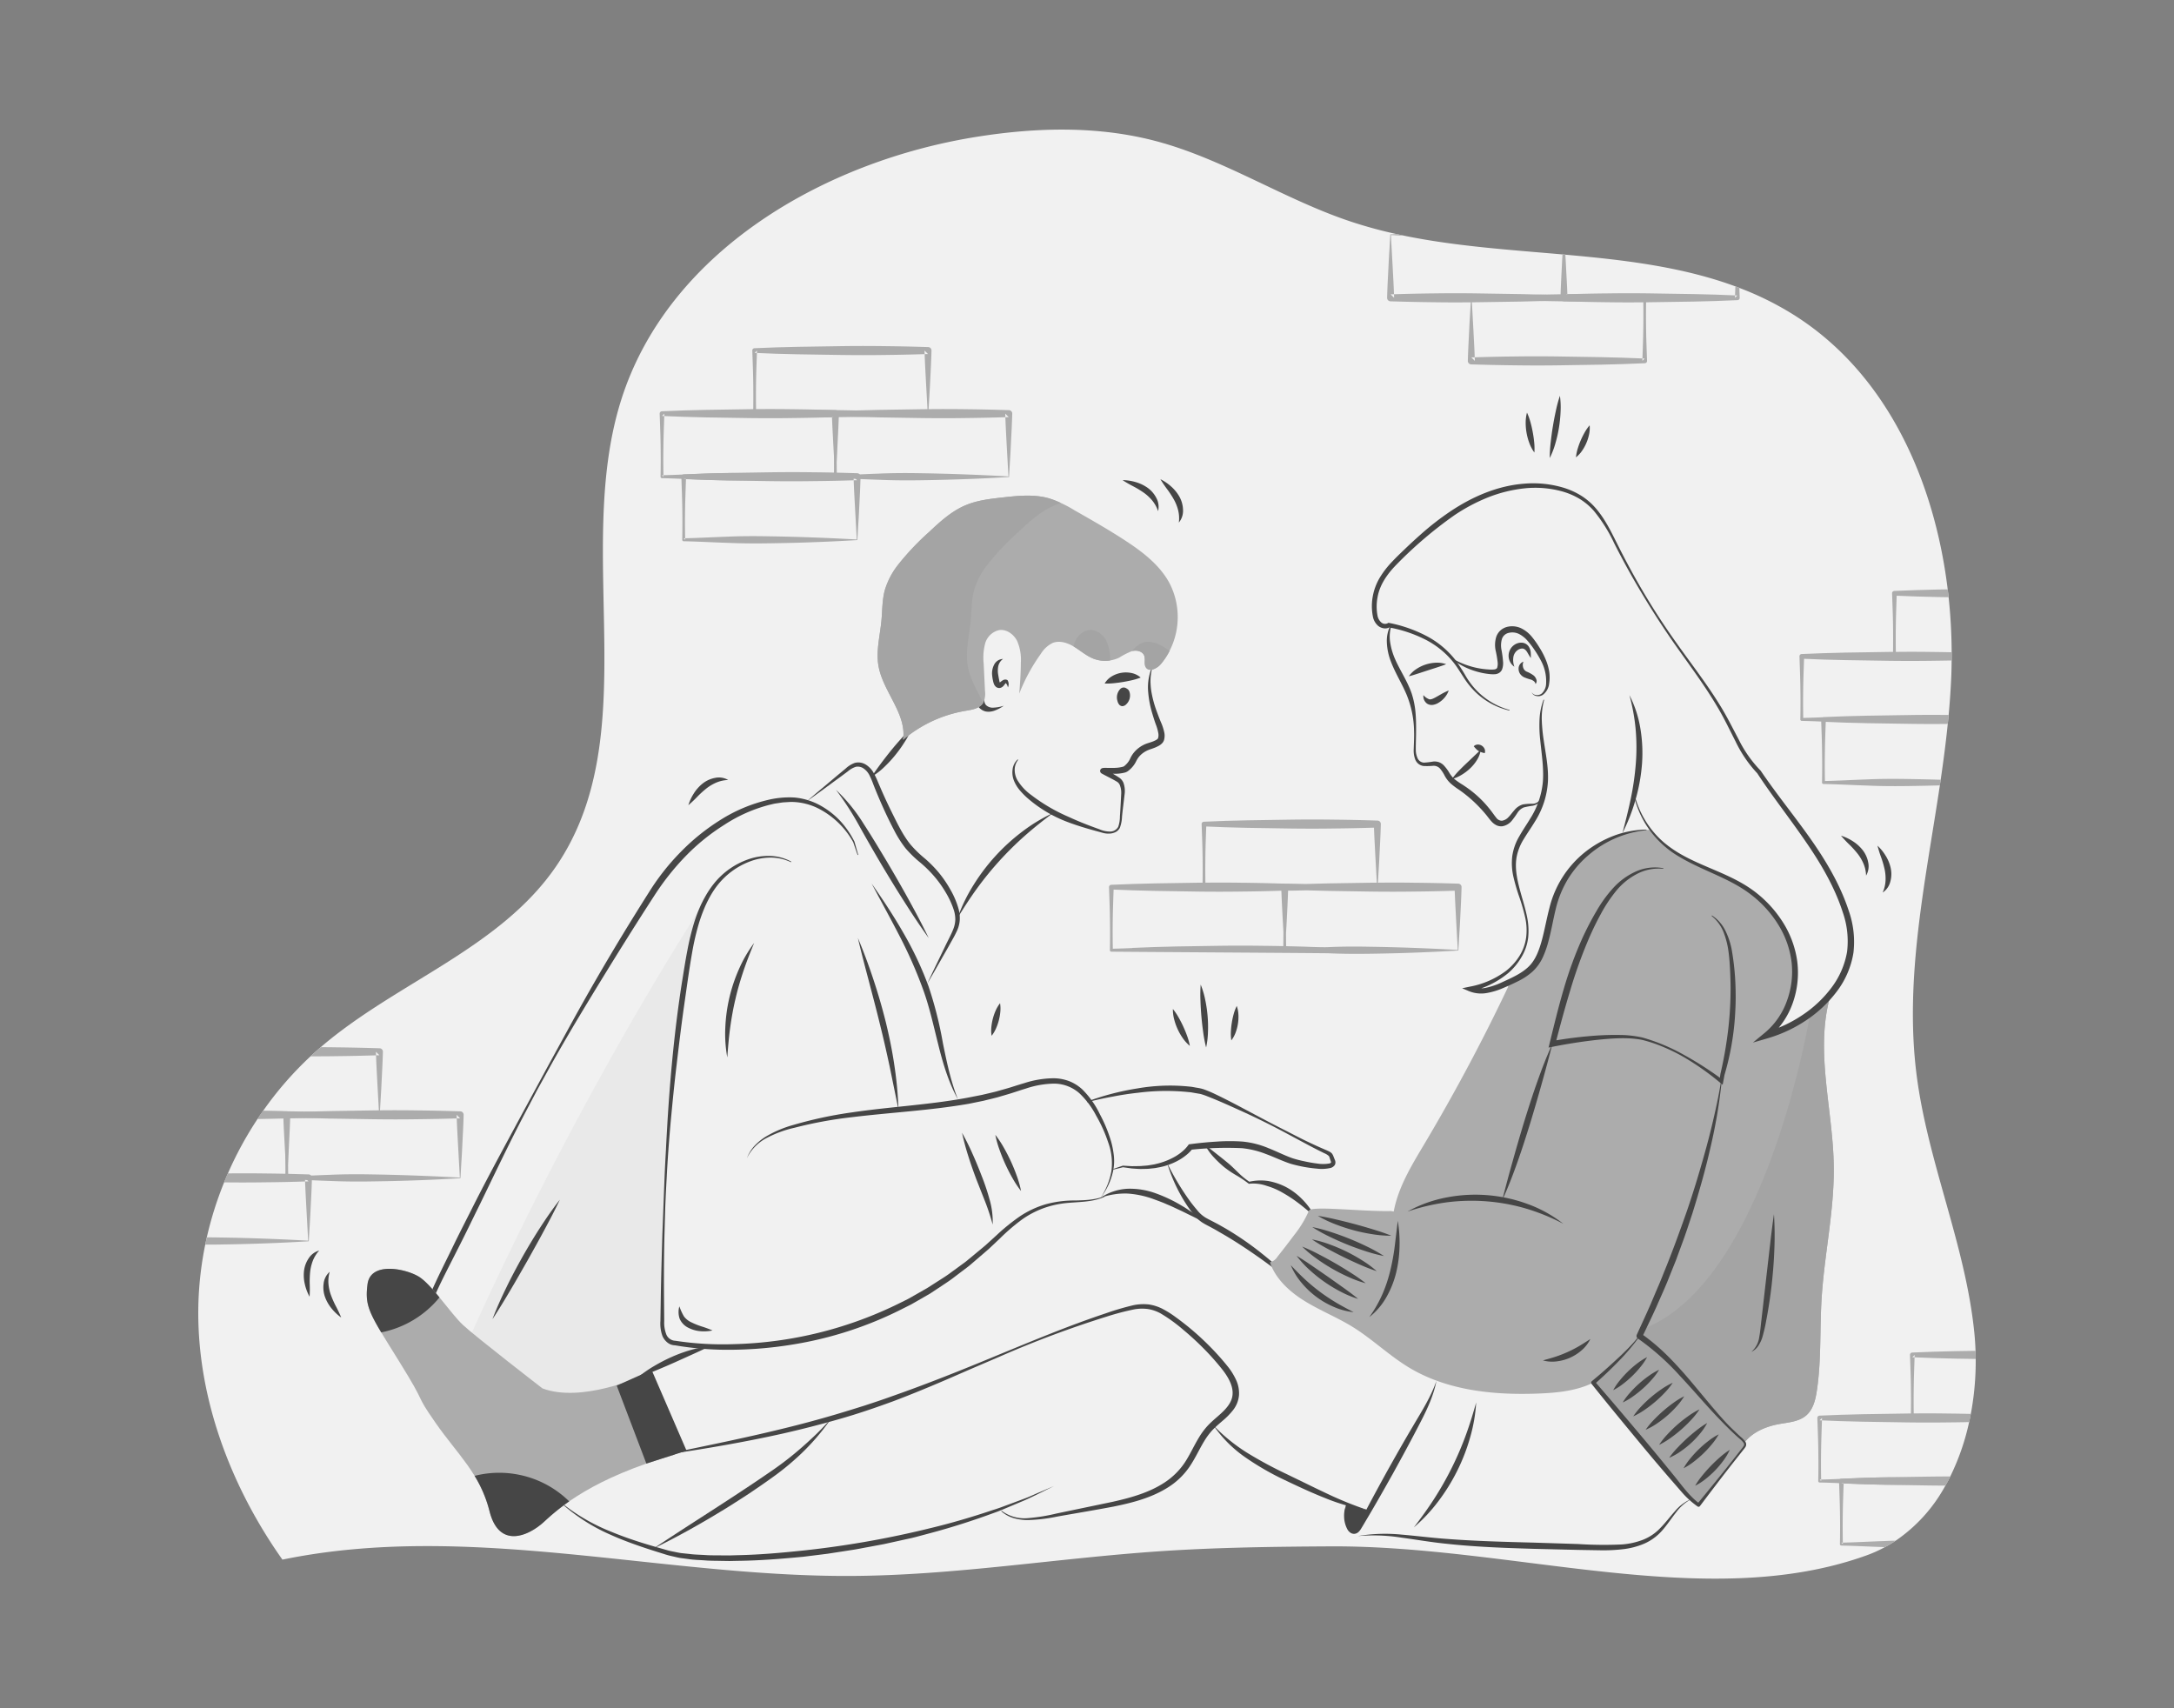 <svg xmlns="http://www.w3.org/2000/svg" viewBox="0 0 700 550" id="Couple">
  <rect x="0" y="0" width="700" height="550" fill="#808080" stroke="none"/>
  <path fill="#f1f1f1" d="M636.098 434.922q-.096-2.865-.376-5.694c-2.82-28.424-15.117-55.186-18.653-83.537-3.848-30.95 2.893-61.817 7.54-92.822.083-.607.175-1.203.267-1.81.881-5.988 1.671-11.985 2.277-17.982.11-.964.202-1.92.285-2.884q.496-5.29.762-10.58.18-3.457.202-6.961c.01-.882.019-1.763.01-2.645a176.659 176.659 0 0 0-.983-17.725c-.092-.845-.184-1.69-.294-2.526-4.326-35.542-19.902-69.816-49.713-88.478a99.148 99.148 0 0 0-17.376-8.587c-.423-.174-.845-.33-1.276-.487-17.166-6.327-35.818-8.523-54.746-10.203h-.028l-.836-.083c-.018.01-.036 0-.055 0-17.054-1.497-34.32-2.617-50.916-6.015-.835-.175-1.671-.35-2.507-.542a143.98 143.98 0 0 1-15.08-4.133c-21.362-7.173-40.62-20.03-62.405-25.798-18.634-4.931-38.343-4.436-57.382-1.432-49.593 7.806-99.866 37.103-114.872 85.006-15.32 48.896 8.036 107.995-21.06 150.177-18.147 26.312-51.374 37.149-75.62 57.978-.018.018-.037.028-.055.046q-1.64 1.405-3.224 2.893a111.153 111.153 0 0 0-15.236 17.514 2.293 2.293 0 0 0-.129.193 58.8 58.8 0 0 0-1.515 2.213c-.073.092-.129.184-.193.275a115.298 115.298 0 0 0-9.533 17.505c-.083.184-.156.358-.23.533a47.507 47.507 0 0 0-.79 1.883q-.109.234-.192.468a114.05 114.05 0 0 0-5.575 17.697c-.174.781-.34 1.562-.505 2.342a110.396 110.396 0 0 0-2.039 15.338c-1.846 30.086 8.955 60.742 26.89 86.09 60.01-12.37 121.845 5.556 183.111 5.253 33.219-.156 66.17-5.694 99.315-7.944 18.313-1.24 36.672-1.478 55.022-1.58 58.998-.32 121.2 21.463 172.668 2.884a42.282 42.282 0 0 0 5.868-2.636 37.847 37.847 0 0 0 3.48-2.084 50.723 50.723 0 0 0 15.99-17.725c.138-.22.257-.441.377-.662.284-.514.56-1.028.826-1.552.12-.239.248-.486.367-.734a75.89 75.89 0 0 0 6.071-17.505 1.334 1.334 0 0 0 .046-.202 63.53 63.53 0 0 0 .46-2.269 1.098 1.098 0 0 0 .036-.165c.101-.514.193-1.038.284-1.561a91.544 91.544 0 0 0 1.295-16.127q0-1.309-.055-2.618Z" class="colorf4eff1 svgShape"></path>
  <path fill="#464646" d="M388.35 368.86c2.425 1.92 4.795 3.746 7.142 5.685 1.167.968 2.23 2.075 3.343 3.131a23.339 23.339 0 0 0 3.562 2.88l-.264-.05a16.705 16.705 0 0 1 6.115-.276 20.114 20.114 0 0 1 5.829 1.96 21.146 21.146 0 0 1 4.911 3.624 23.832 23.832 0 0 1 3.753 4.714l-.083-.064 2.876 1.547-.086.18-3.007-1.273-.015-.006-.069-.058c-1.513-1.282-2.99-2.541-4.537-3.68a43.386 43.386 0 0 0-4.758-3.115 22.475 22.475 0 0 0-5.168-2.237 12.878 12.878 0 0 0-5.603-.694l-.167.026-.097-.075a35.731 35.731 0 0 0-3.818-2.584 32.578 32.578 0 0 1-3.852-2.572 33.148 33.148 0 0 1-3.39-3.17 17.638 17.638 0 0 1-2.772-3.767ZM417.241 413.88q-5.696-4.633-11.627-8.846c-3.967-2.797-8.005-5.482-12.198-7.893-1.052-.595-2.08-1.235-3.154-1.79-1.06-.599-2.114-1.068-3.27-1.82a11.167 11.167 0 0 1-1.54-1.265 16.152 16.152 0 0 1-1.273-1.457 36.02 36.02 0 0 1-2.181-3.026 52.163 52.163 0 0 1-6.203-13.356 84.12 84.12 0 0 0 7.481 12.46q1.085 1.44 2.25 2.8a10.219 10.219 0 0 0 2.506 2.26c.907.555 2.08 1.105 3.156 1.683 1.102.553 2.158 1.187 3.235 1.785a98.668 98.668 0 0 1 12.128 8.378 84.057 84.057 0 0 1 10.69 10.086Z" class="colorf2195c svgShape"></path>
  <path fill="#e9e9e9" d="M205.58 443.553c-5.556-.036-4.783 8.744-10.311 10.277l-12.353-2.282c-13.61 1.368-23.714-2.43-37.399-2.521-.79-.01-1.58-.018-2.378-.037 35.376-82.435 74.307-144.298 84.612-160.15-3.674 6.567-5.18 14.309-6.41 21.83-6.163 37.82-8.128 76.228-8.083 114.543a11.533 11.533 0 0 0 .625 4.592 3.989 3.989 0 0 0 3.527 2.608s2.066.819 8.899 1.158c.689.037-19.403 9.036-20.728 9.982Z" class="colorf4dfe5 svgShape"></path>
  <path fill="#464646" d="m440.697 486.437-2.918 5.253c-.374.673-.84 1.417-1.598 1.563-1.008.194-1.846-.782-2.28-1.712a9.672 9.672 0 0 1-.342-7.266l-.118-.12a66.784 66.784 0 0 0 7.067 2.08Z" class="colorf2195c svgShape"></path>
  <path fill="#ffffff" d="M526.083 428.118c12.94 8.797 21.182 22.965 32.96 33.264.565.494 1.455 1.642 1.322 2.38-.063.345 1.33 1.457 1.113 1.732-4.83 6.131-9.735 12.958-14.565 19.09-2.752-2.01-6.256-6.089-7.898-8.082l-26.962-32.747" class="colorffffff svgShape"></path>
  <path fill="#a4a4a4" d="m513.122 445.054 25.893 31.448c1.642 1.993 5.146 6.071 7.898 8.081l14.49-18.393a5.285 5.285 0 0 0 .425-1.568c.133-.738-2.22-2.746-2.785-3.24-11.154-9.754-19.144-22.969-30.948-31.814-1.029 1.848-4.453 6.036-14.973 15.486Z" class="colorf25787 svgShape"></path>
  <path fill="#acacac" d="M514.167 444.554c-5.57 3.152-12.171 3.85-18.567 4.112-14.455.592-29.56-.903-41.946-8.38-6.412-3.873-11.844-9.201-18.224-13.128-4.824-2.97-10.126-5.098-14.97-8.035s-9.368-6.9-11.38-12.197l-.172-.514a3.893 3.893 0 0 0 2.38-1.744q2.763-3.464 5.41-7.018a34.6 34.6 0 0 0 4.764-7.848c.659-1.68 17.327.335 26.372.11l.925.152c1.467-7.87 5.775-14.869 9.87-21.748q14.67-24.654 26.985-50.612l-.292-1.183c3.066-1.409 6.234-2.892 8.425-5.46a17.925 17.925 0 0 0 3.196-6.22c1.73-5.357 2.26-11.058 4.19-16.345a33.29 33.29 0 0 1 29.014-21.302h1.33a29.574 29.574 0 0 0 4.691 4.926c7.471 6.21 17.476 8.42 25.669 13.64 7.879 5.02 13.997 13.083 15.698 22.269s-1.418 19.352-8.639 25.28a43.52 43.52 0 0 0 15.706-8.386 37.651 37.651 0 0 0 4.37-4.302l.293.252c-4.909 17.634.931 36.287 1.184 54.59.198 14.363-3.07 28.544-3.932 42.883-.589 9.807-.053 19.7-1.517 29.415-.438 2.904-1.175 5.997-3.386 7.928-2.364 2.064-5.755 2.263-8.841 2.83-4.286.786-8.595 2.622-11.216 6.104-.235-.829-.148-.714-.713-1.208-1.43-1.25-30.178-36.186-32.96-33.265-1.7 1.786-12.644 13.797-13.717 14.404Z" class="colorf4648a svgShape"></path>
  <path fill="#464646" d="M362.592 221.576a1.505 1.505 0 0 0-1.886.264 3.906 3.906 0 0 0-.895 3.863 2.885 2.885 0 0 0 .5 1.088 1.451 1.451 0 0 0 1.02.572 1.812 1.812 0 0 0 1.261-.561 3.889 3.889 0 0 0 1.104-3.972 2.161 2.161 0 0 0-.428-.787 2.947 2.947 0 0 0-.676-.467Z" class="colorf2195c svgShape"></path>
  <path fill="#a4a4a4" d="M528.352 428.118s.615.17-.62 2.044c.053-.006.113-.035.152-.012 6.157 3.65 31.53 32.015 32.96 33.265.565.494.478.379.713 1.207 2.62-3.481 6.93-5.317 11.216-6.104 3.086-.566 6.477-.765 8.84-2.829 2.212-1.931 2.949-5.024 3.387-7.928 1.464-9.714.928-19.608 1.517-29.415.861-14.339 4.13-28.52 3.932-42.884-.253-18.302-6.093-36.956-1.184-54.589l-.293-.252a37.658 37.658 0 0 1-4.37 4.302q-.859.72-1.755 1.394s-14.14 87.403-54.495 101.8Z" class="colorf25787 svgShape"></path>
  <path fill="#b8b8b8" d="M512.99 445.173c.397-.196.79-.4 1.177-.62a20.214 20.214 0 0 0 2.25-2.5 308.862 308.862 0 0 1-3.426 3.12Z" class="colorfe73c5 svgShape"></path>
  <path fill="#464646" d="M240.502 372.884a12.219 12.219 0 0 1 2.495-4.022 17.725 17.725 0 0 1 3.722-2.99 36.42 36.42 0 0 1 8.785-3.695 131.758 131.758 0 0 1 18.585-3.992c12.533-1.864 25.181-2.457 37.516-4.771l4.61-.902c1.52-.365 3.048-.703 4.563-1.09 1.502-.433 3.008-.835 4.508-1.292 1.5-.47 3.008-.957 4.54-1.405a31.473 31.473 0 0 1 9.579-1.563 14.748 14.748 0 0 1 4.906.95 13.625 13.625 0 0 1 4.219 2.683 28.439 28.439 0 0 1 5.585 7.892 46.13 46.13 0 0 1 3.653 8.843 28.983 28.983 0 0 1 .892 4.72 16.16 16.16 0 0 1-.261 4.806 21.435 21.435 0 0 1-4 8.573 22.523 22.523 0 0 0 3.472-8.666 19.405 19.405 0 0 0-1.051-9.15 45.462 45.462 0 0 0-3.82-8.52 27.128 27.128 0 0 0-5.497-7.346 12.405 12.405 0 0 0-8.144-3.055 29.818 29.818 0 0 0-9.015 1.58c-1.494.452-2.985.95-4.492 1.438-1.515.476-3.054.905-4.581 1.36-1.539.41-3.09.768-4.635 1.154l-4.674.954c-12.538 2.177-25.184 2.797-37.668 4.323a132.881 132.881 0 0 0-18.522 3.412 35.709 35.709 0 0 0-8.787 3.214 14.453 14.453 0 0 0-6.483 6.557Z" class="colorf2195c svgShape"></path>
  <path fill="#464646" d="M254.696 277.605a15.21 15.21 0 0 0-6.57-1.484 18.877 18.877 0 0 0-6.606 1.22 24.069 24.069 0 0 0-10.667 7.9l.064-.102a1.137 1.137 0 0 1-.16.214l.051-.057a29.004 29.004 0 0 0-2.437 3.825l-.114.151c.04-.016.117-.16.084-.099l-.033.063-.066.127-.13.254-.262.506c-.182.336-.328.68-.491 1.02-.328.677-.61 1.377-.893 2.074a50.335 50.335 0 0 0-1.488 4.277 80.765 80.765 0 0 0-2.06 8.87c-1.072 6.005-1.863 12.096-2.748 18.15-.848 6.064-1.586 12.143-2.296 18.228-.737 6.081-1.334 12.18-1.903 18.283-.546 6.104-1.008 12.218-1.316 18.34-.18 3.06-.321 6.123-.448 9.186l-.26 9.192c-.153 6.13-.188 12.26-.156 18.391l.08 9.195a10.544 10.544 0 0 0 .648 4.25 3.288 3.288 0 0 0 2.869 2.102l.058-.004.108.018a100.472 100.472 0 0 0 18.653 1.077 127.33 127.33 0 0 0 54.071-13.507l2.097-1.04 2.037-1.154 4.068-2.32 3.948-2.519c1.318-.838 2.64-1.67 3.881-2.622l3.787-2.762c.643-.447 1.251-.937 1.847-1.444l1.806-1.495c1.2-1.002 2.418-1.985 3.606-3.002l3.485-3.168a65.82 65.82 0 0 1 7.396-6.01 30.157 30.157 0 0 1 8.675-4.05 35.097 35.097 0 0 1 9.444-1.162c3.128-.082 6.313-.178 9.224-1.382l.08.182c-2.902 1.348-6.154 1.58-9.276 1.792-1.57.11-3.135.208-4.67.444a30.519 30.519 0 0 0-4.527 1.047 29.051 29.051 0 0 0-8.25 4.142 64.865 64.865 0 0 0-7.073 6.097l-3.446 3.244c-1.184 1.052-2.399 2.068-3.597 3.104l-1.804 1.547a24.688 24.688 0 0 1-1.845 1.496l-3.791 2.87c-1.242.987-2.57 1.855-3.893 2.73l-3.966 2.63-4.125 2.373-2.067 1.18-2.128 1.067a120.31 120.31 0 0 1-36.03 11.823 127.702 127.702 0 0 1-18.932 1.669 100.545 100.545 0 0 1-18.974-1.44l.166.013a4.01 4.01 0 0 1-2.58-.934 5.39 5.39 0 0 1-1.564-2.092 11.702 11.702 0 0 1-.64-4.789l.145-9.204c.114-6.135.3-12.268.469-18.402l.706-18.393q.193-4.598.463-9.192c.137-3.066.335-6.128.501-9.193.753-12.253 1.837-24.496 3.48-36.673.418-3.043.848-6.084 1.353-9.115.489-3.032.959-6.065 1.548-9.095a82.298 82.298 0 0 1 2.198-9.02 45.323 45.323 0 0 1 1.594-4.387c.313-.714.624-1.43.982-2.125.178-.347.342-.705.534-1.039l.279-.508.14-.254.07-.127.035-.063a1.207 1.207 0 0 1 .156-.224l-.114.152a30.313 30.313 0 0 1 2.65-3.927l.051-.057a.253.253 0 0 0-.068.105l.064-.102a24.427 24.427 0 0 1 11.369-7.921 19.557 19.557 0 0 1 6.888-.983 14.984 14.984 0 0 1 6.648 1.845Z" class="colorf2195c svgShape"></path>
  <path fill="#464646" d="M320.484 365.391a32.036 32.036 0 0 1 2.776 4.194q1.234 2.168 2.271 4.425a54.933 54.933 0 0 1 1.87 4.609 31.696 31.696 0 0 1 1.36 4.843 31.683 31.683 0 0 1-2.779-4.193 54.936 54.936 0 0 1-2.268-4.426q-1.037-2.258-1.867-4.61a32.052 32.052 0 0 1-1.363-4.842ZM309.767 364.731a77.248 77.248 0 0 1 3.49 7.02c1.071 2.374 2.032 4.791 2.972 7.216a74.301 74.301 0 0 1 2.464 7.45 25.475 25.475 0 0 1 .933 7.841 72.753 72.753 0 0 0-2.42-7.366l-2.846-7.217c-.903-2.439-1.784-4.886-2.556-7.374a77.218 77.218 0 0 1-2.037-7.57ZM210.431 498.567c9.89-6.618 19.956-12.883 29.813-19.452 2.475-1.624 4.92-3.29 7.36-4.966a105.652 105.652 0 0 0 7.114-5.23 120.571 120.571 0 0 0 6.672-5.815c2.18-2 4.225-4.14 6.212-6.355a72.767 72.767 0 0 1-11.884 13.349 82.695 82.695 0 0 1-7.028 5.588c-2.413 1.748-4.874 3.426-7.34 5.093q-3.734 2.45-7.52 4.813c-2.544 1.542-5.078 3.098-7.664 4.568q-7.716 4.477-15.735 8.407ZM354.399 385.629a16.93 16.93 0 0 1 8.737-2.892 24.398 24.398 0 0 1 9.191 1.541 47.151 47.151 0 0 1 8.298 3.984c1.324.763 2.564 1.66 3.828 2.506 1.22.915 2.428 1.843 3.587 2.833-1.401-.618-2.742-1.318-4.093-1.992-1.369-.64-2.7-1.341-4.06-1.971-1.369-.612-2.696-1.3-4.083-1.841-1.354-.624-2.747-1.126-4.135-1.631a29.97 29.97 0 0 0-8.536-1.874 23.57 23.57 0 0 0-8.734 1.337ZM450.067 393.068a43.155 43.155 0 0 1 .566 8.356 39.43 39.43 0 0 1-1.096 8.369 30.47 30.47 0 0 1-3.154 7.88 21.49 21.49 0 0 1-5.48 6.389 40.647 40.647 0 0 0 4.092-7.102 45.618 45.618 0 0 0 2.602-7.65 71.727 71.727 0 0 0 1.486-8.01ZM205.55 443.335a39.011 39.011 0 0 1 5.15-3.562 53.797 53.797 0 0 1 5.546-2.868 46.588 46.588 0 0 1 5.872-2.163 28.465 28.465 0 0 1 6.17-1.17c-1.887.937-3.757 1.784-5.627 2.633l-5.604 2.528q-2.808 1.25-5.663 2.432c-1.906.787-3.83 1.55-5.844 2.17Z" class="colorf2195c svgShape"></path>
  <path fill="#464646" d="M179.003 482.36a61.41 61.41 0 0 0 17.837 10.823c3.221 1.338 6.517 2.494 9.851 3.539a197.27 197.27 0 0 0 5.025 1.503l2.526.716a23.008 23.008 0 0 0 2.522.62c.84.156 1.664.358 2.514.48l2.582.27c1.71.232 3.46.25 5.194.36 1.733.127 3.481.088 5.223.111l2.615.019 2.618-.08c6.98-.137 13.952-.758 20.9-1.482a307.633 307.633 0 0 0 41.285-7.257c6.802-1.633 13.514-3.622 20.147-5.852 1.681-.496 3.308-1.14 4.95-1.744l4.925-1.829c1.648-.597 3.222-1.37 4.84-2.044l4.84-2.064c-3.147 1.542-6.267 3.166-9.475 4.597l-4.857 2.044c-1.621.677-3.23 1.394-4.893 1.963-6.598 2.428-13.297 4.595-20.091 6.418l-5.1 1.36c-1.698.46-3.43.779-5.143 1.175l-5.153 1.134-5.187.97c-1.732.307-3.453.675-5.193.933l-5.216.805-2.608.403-2.618.328-5.239.647c-7.006.668-14.027 1.234-21.076 1.312l-2.642.057-2.645-.041c-1.764-.04-3.526-.016-5.292-.16-1.764-.132-3.53-.146-5.293-.425l-2.643-.348c-.88-.148-1.76-.385-2.638-.574a24.208 24.208 0 0 1-2.565-.703l-2.517-.783c-1.676-.528-3.35-1.07-5.014-1.644-3.33-1.143-6.633-2.384-9.847-3.84a58.981 58.981 0 0 1-17.449-11.717Z" class="colorf2195c svgShape"></path>
  <path fill="#464646" d="M215.506 467.973c12.08-2.54 24.177-4.958 36.14-7.891q8.977-2.168 17.828-4.792a658.368 658.368 0 0 0 8.82-2.714c2.921-.958 5.842-1.918 8.734-2.97 11.615-4.067 23.075-8.658 34.466-13.402 11.414-4.688 22.813-9.453 34.554-13.36a85.382 85.382 0 0 1 8.959-2.624 15.716 15.716 0 0 1 4.823-.236 14.011 14.011 0 0 1 4.631 1.5 31.223 31.223 0 0 1 4.015 2.532q1.893 1.37 3.715 2.833a86.52 86.52 0 0 1 6.95 6.246 82.721 82.721 0 0 1 6.266 6.973 20.891 20.891 0 0 1 2.554 4.126 10.24 10.24 0 0 1 .983 4.987 9.058 9.058 0 0 1-1.878 4.786 22.998 22.998 0 0 1-3.384 3.46c-1.175 1.025-2.333 1.999-3.332 3.057a21.719 21.719 0 0 0-2.62 3.543c-1.566 2.556-2.828 5.405-4.617 8.067a23.578 23.578 0 0 1-6.858 6.688c-5.41 3.47-11.602 5.04-17.652 6.275-6.087 1.165-12.159 2.153-18.239 3.239a52.97 52.97 0 0 1-9.24 1.111 16.316 16.316 0 0 1-4.644-.597 10.353 10.353 0 0 1-4.082-2.24l.132-.15a12.184 12.184 0 0 0 8.582 2.357 59.047 59.047 0 0 0 9.062-1.475l18.107-3.775c5.959-1.331 11.94-3.014 16.91-6.352a22.877 22.877 0 0 0 6.24-6.206c1.653-2.47 2.896-5.297 4.535-8.012a23.766 23.766 0 0 1 2.862-3.893c1.115-1.19 2.323-2.207 3.466-3.215 2.283-1.98 4.375-4.144 4.572-6.835.233-2.678-1.26-5.392-3.036-7.744a81.06 81.06 0 0 0-6.026-6.85 91.217 91.217 0 0 0-6.731-6.206 50.552 50.552 0 0 0-7.346-5.323 12.477 12.477 0 0 0-4.098-1.423 14.387 14.387 0 0 0-4.388.097 84.854 84.854 0 0 0-8.863 2.323 331.934 331.934 0 0 0-34.616 12.955l-8.506 3.646-8.49 3.695c-5.674 2.433-11.383 4.804-17.174 6.98-5.808 2.129-11.671 4.131-17.625 5.811q-8.923 2.55-17.971 4.6c-12.068 2.699-24.247 4.775-36.454 6.594Z" class="colorf2195c svgShape"></path>
  <path fill="#464646" d="M390.721 458.928a56.228 56.228 0 0 0 11.06 8.951 132.984 132.984 0 0 0 12.546 6.751l6.453 3.134c2.14 1.068 4.3 2.081 6.453 3.107a117.88 117.88 0 0 0 13.275 5.364 61.98 61.98 0 0 1-13.892-3.93c-4.493-1.77-8.824-3.812-13.165-5.878a87.649 87.649 0 0 1-12.537-7.258 39.921 39.921 0 0 1-10.193-10.24ZM453.17 390.096a41.684 41.684 0 0 1 12.405-4.516 48.744 48.744 0 0 1 26.27 2.058 41.594 41.594 0 0 1 11.548 6.397 66.421 66.421 0 0 0-12.039-4.916 62.374 62.374 0 0 0-25.525-2.005 66.188 66.188 0 0 0-12.658 2.982Z" class="colorf2195c svgShape"></path>
  <path fill="#464646" d="M499.857 336.098a515.027 515.027 0 0 1-3.43 12.77 587.516 587.516 0 0 1-3.693 12.678c-1.307 4.205-2.638 8.407-4.12 12.563-1.471 4.158-3.047 8.288-4.915 12.3a501.465 501.465 0 0 1 3.427-12.77 576.635 576.635 0 0 1 3.696-12.678c1.31-4.205 2.64-8.407 4.123-12.562 1.471-4.158 3.046-8.289 4.912-12.3ZM433.56 484.275a10.267 10.267 0 0 0-.248 4.044 8.313 8.313 0 0 0 1.389 3.634 1.59 1.59 0 0 0 1.26.752c.391-.033.74-.424 1.043-.978l1.89-3.643c2.535-4.892 5.173-9.727 7.83-14.551 2.691-4.806 5.403-9.6 8.218-14.337 2.78-4.756 5.767-9.354 7.568-14.59-1.047 5.457-3.664 10.498-6.204 15.348-2.536 4.892-5.174 9.727-7.834 14.55-2.693 4.804-5.405 9.598-8.22 14.335-.715 1.192-1.376 2.353-2.137 3.57a4.262 4.262 0 0 1-.792.924 2.136 2.136 0 0 1-1.306.514 2.114 2.114 0 0 1-1.296-.44 3.373 3.373 0 0 1-.814-.889 8.974 8.974 0 0 1-1.12-4.152 9.19 9.19 0 0 1 .772-4.09ZM455.243 491.765c2.324-3.034 4.543-6.093 6.581-9.26a103.677 103.677 0 0 0 10.041-20.13c1.304-3.534 2.415-7.145 3.445-10.827a51.77 51.77 0 0 1-1.96 11.31 62.087 62.087 0 0 1-10.252 20.538 51.954 51.954 0 0 1-7.855 8.37ZM437.178 494.572a52.793 52.793 0 0 1 14.23-.466c4.748.4 9.435 1.007 14.145 1.352 9.421.725 18.878.97 28.353 1.216l14.212.45a128.422 128.422 0 0 0 14.1.138 23.86 23.86 0 0 0 6.717-1.476 15.382 15.382 0 0 0 5.65-3.8c1.639-1.65 3.055-3.57 4.654-5.343a14.088 14.088 0 0 1 5.728-4.183 14.841 14.841 0 0 0-5.324 4.526c-1.464 1.843-2.747 3.842-4.34 5.666a16.43 16.43 0 0 1-5.86 4.342 24.433 24.433 0 0 1-7.061 1.82 54.329 54.329 0 0 1-7.2.323l-7.117-.12-14.216-.345c-9.474-.286-18.981-.617-28.441-1.666-4.737-.483-9.427-1.303-14.103-1.931a57.731 57.731 0 0 0-14.127-.503Z" class="colorf2195c svgShape"></path>
  <path fill="#464646" d="M551.222 294.742a12.32 12.32 0 0 1 4.4 5.047 23.695 23.695 0 0 1 2.05 6.44 84.278 84.278 0 0 1 1.183 13.353c.046 2.235-.025 4.472-.155 6.705a83.036 83.036 0 0 1-.63 6.68 85.938 85.938 0 0 1-2.8 13.106l.013-.066-.413 2.21-.195 1.044-.797-.653a85.75 85.75 0 0 0-11.845-8.334 56.297 56.297 0 0 0-6.5-3.194 44.5 44.5 0 0 0-6.84-2.284c-4.688-.883-9.579-.482-14.358-.002a168.067 168.067 0 0 0-14.3 2.208l-1.417.28.346-1.41c1.425-5.815 2.829-11.652 4.536-17.424a124.719 124.719 0 0 1 6.261-16.962c1.288-2.734 2.669-5.427 4.217-8.026a41.991 41.991 0 0 1 5.317-7.405 22.158 22.158 0 0 1 7.354-5.426 14.984 14.984 0 0 1 8.936-1.097l-.033.197a14.924 14.924 0 0 0-8.533 1.686 21.324 21.324 0 0 0-6.72 5.524 46.398 46.398 0 0 0-4.861 7.355c-1.437 2.593-2.707 5.275-3.886 7.995a153.105 153.105 0 0 0-6.013 16.77c-1.737 5.699-3.276 11.473-4.79 17.265l-1.07-1.13a136.33 136.33 0 0 1 14.537-1.787 90.995 90.995 0 0 1 7.331-.179 34.463 34.463 0 0 1 7.32.824 61.445 61.445 0 0 1 13.48 5.66 109.627 109.627 0 0 1 12.292 7.917l-.992.39.305-2.228.002-.015.012-.05a128.07 128.07 0 0 0 2.334-12.989 111.862 111.862 0 0 0 .914-13.153c.041-2.2-.031-4.401-.123-6.601-.099-2.2-.236-4.409-.534-6.57a26.552 26.552 0 0 0-1.608-6.313 12.569 12.569 0 0 0-3.84-5.193ZM448.177 200.94a11.735 11.735 0 0 0-.566 5.802 21.16 21.16 0 0 0 1.645 5.592c1.572 3.59 3.897 6.95 5.27 10.898a27.386 27.386 0 0 1 1.24 6.066c.193 2.042.206 4.077.194 6.102.006 2.015-.113 4.064-.09 6.039a6.502 6.502 0 0 0 .613 2.767 2.357 2.357 0 0 0 2.005 1.334 22.956 22.956 0 0 0 2.919-.34 4.464 4.464 0 0 1 1.765.152 4.223 4.223 0 0 1 1.573.935 13.173 13.173 0 0 1 1.944 2.57 8.149 8.149 0 0 0 1.76 2.085 23.506 23.506 0 0 0 2.385 1.648c.863.555 1.72 1.144 2.546 1.766a35.399 35.399 0 0 1 4.597 4.165q1.046 1.148 2 2.374c.647.809 1.222 1.707 1.777 2.36a2.253 2.253 0 0 0 1.833.995 3.497 3.497 0 0 0 2.085-1.126c.637-.617 1.21-1.46 1.916-2.252a5.588 5.588 0 0 1 2.734-1.866 16.876 16.876 0 0 1 3.09-.22 2.946 2.946 0 0 0 2.416-1.257l.183.079a2.395 2.395 0 0 1-1.011 1.225 4.718 4.718 0 0 1-1.486.59 24.18 24.18 0 0 0-2.895.55 4.46 4.46 0 0 0-2.013 1.721 28.86 28.86 0 0 1-1.793 2.516 5.08 5.08 0 0 1-3.05 1.815 3.491 3.491 0 0 1-1.975-.345 5.268 5.268 0 0 1-1.46-1.111c-.796-.844-1.317-1.65-1.953-2.394q-.935-1.136-1.955-2.196a42.256 42.256 0 0 0-4.32-3.978 39.497 39.497 0 0 0-2.364-1.76 25.026 25.026 0 0 1-2.519-1.878 9.445 9.445 0 0 1-2.033-2.584 12.037 12.037 0 0 0-1.539-2.348 2.758 2.758 0 0 0-2.177-.868 21.311 21.311 0 0 1-3.1.065 3.412 3.412 0 0 1-1.625-.677 3.484 3.484 0 0 1-1.035-1.373 8.176 8.176 0 0 1-.517-3.125c.064-2.054.183-4.032.121-6.047a32.116 32.116 0 0 0-2.343-11.586c-1.481-3.609-3.684-7.02-5.15-10.904a18.931 18.931 0 0 1-1.27-6.093 10.885 10.885 0 0 1 1.448-5.972Z" class="colorf2195c svgShape"></path>
  <path fill="#464646" d="M497.199 225.328a22.459 22.459 0 0 0-.767 6.49 55.87 55.87 0 0 0 .626 6.527c.625 4.338 1.584 8.728 1.354 13.294a26.937 26.937 0 0 1-4.17 12.853c-1.16 1.936-2.445 3.727-3.552 5.575a16.813 16.813 0 0 0-2.355 5.841c-.751 4.18.462 8.535 1.647 12.748.618 2.119 1.238 4.252 1.687 6.436a21.983 21.983 0 0 1 .393 6.685 15.885 15.885 0 0 1-2.156 6.359 20.061 20.061 0 0 1-4.305 5.184 28.807 28.807 0 0 1-12.063 5.873l.124-1.474a8.768 8.768 0 0 0 4.76.318 23.156 23.156 0 0 0 4.81-1.594c3.151-1.453 6.442-2.84 8.824-5.08 2.39-2.21 3.533-5.486 4.447-8.8.887-3.335 1.493-6.808 2.403-10.274a33.06 33.06 0 0 1 11.475-17.958 34.97 34.97 0 0 1 9.325-5.277 30.835 30.835 0 0 1 10.437-1.96l.009.2a33.673 33.673 0 0 0-18.83 8.168 32.133 32.133 0 0 0-6.625 7.839 33.794 33.794 0 0 0-3.797 9.498c-.827 3.363-1.387 6.854-2.337 10.323a30.998 30.998 0 0 1-1.822 5.15 14.494 14.494 0 0 1-3.31 4.569 20.69 20.69 0 0 1-4.608 3.065c-1.623.816-3.216 1.525-4.873 2.229a22.916 22.916 0 0 1-5.244 1.587 10.393 10.393 0 0 1-5.633-.568l-2.29-.97 2.414-.504a27.847 27.847 0 0 0 11.77-5.126 18.851 18.851 0 0 0 4.3-4.798 15.191 15.191 0 0 0 2.152-6.058 18.823 18.823 0 0 0-.37-6.478 62.217 62.217 0 0 0-1.823-6.332 63.939 63.939 0 0 1-1.883-6.403 19.649 19.649 0 0 1-.418-6.796 17.203 17.203 0 0 1 2.294-6.47c1.1-1.979 2.381-3.79 3.485-5.646a26.48 26.48 0 0 0 4.091-12.03c.3-4.282-.398-8.654-.839-13.062a42.057 42.057 0 0 1-.252-6.677 20.715 20.715 0 0 1 1.305-6.54Z" class="colorf2195c svgShape"></path>
  <path fill="#464646" d="M524.644 223.8a36.157 36.157 0 0 1 3.563 10.91 47.88 47.88 0 0 1 .475 11.542 57.457 57.457 0 0 1-2.093 11.332 59.618 59.618 0 0 1-4.19 10.664c.961-3.695 1.915-7.353 2.675-11.038a88.918 88.918 0 0 0 1.616-11.114 66.505 66.505 0 0 0-.025-11.188 63.026 63.026 0 0 0-2.02-11.109Z" class="colorf2195c svgShape"></path>
  <path fill="#464646" d="M486.03 228.778a23.194 23.194 0 0 1-10.79-5.8 25.515 25.515 0 0 1-3.921-4.811c-1.134-1.72-2.168-3.48-3.434-5.036a27.712 27.712 0 0 0-9.368-7.423 42.644 42.644 0 0 0-11.463-3.73l.526-.104a2.932 2.932 0 0 1-1.986.427 3.79 3.79 0 0 1-1.772-.735 5.244 5.244 0 0 1-1.776-3.094 17.326 17.326 0 0 1-.023-6.507 18.085 18.085 0 0 1 2.296-6.061 29.525 29.525 0 0 1 3.921-5.058c1.45-1.542 2.963-2.972 4.468-4.415a165.642 165.642 0 0 1 4.612-4.243 89.185 89.185 0 0 1 9.935-7.712c6.986-4.629 15.012-8.106 23.505-8.745a34.132 34.132 0 0 1 12.591 1.27 24.253 24.253 0 0 1 5.811 2.62 20.86 20.86 0 0 1 4.799 4.192c2.766 3.238 4.635 7.036 6.489 10.745q2.77 5.581 5.796 11.021a226.44 226.44 0 0 0 13.287 21.053c4.779 6.787 9.927 13.343 14.296 20.469 2.209 3.549 4.055 7.316 5.995 10.963a39.252 39.252 0 0 0 7.02 9.993l.05.048.044.066c4.945 7.305 10.544 14.172 15.695 21.429 5.125 7.252 9.803 15.006 12.627 23.596a30.194 30.194 0 0 1 1.526 13.543 27.903 27.903 0 0 1-5.404 12.549 39.982 39.982 0 0 1-9.917 9.278 44.558 44.558 0 0 1-12.283 5.72l-4.77 1.384 3.838-3.149a23.72 23.72 0 0 0 7.12-10.29 27.344 27.344 0 0 0 1.487-12.547 29.714 29.714 0 0 0-4.286-11.986 35.896 35.896 0 0 0-8.612-9.532c-6.831-5.368-15.572-7.723-23.205-12.29a31.241 31.241 0 0 1-9.817-8.922 30.334 30.334 0 0 1-5.096-12.164l.197-.037a29.938 29.938 0 0 0 5.38 11.851 28.973 28.973 0 0 0 4.464 4.742 37.197 37.197 0 0 0 5.36 3.7c7.553 4.336 16.358 6.476 23.628 11.924a37.48 37.48 0 0 1 9.12 9.846 31.462 31.462 0 0 1 4.69 12.638 29.19 29.19 0 0 1-1.428 13.457 25.735 25.735 0 0 1-7.71 11.184l-.93-1.764a42.505 42.505 0 0 0 11.7-5.488 37.898 37.898 0 0 0 9.375-8.81 26.655 26.655 0 0 0 5.047-11.596 28.198 28.198 0 0 0-1.361-12.644c-2.661-8.307-7.187-15.942-12.201-23.172-4.994-7.27-10.5-14.24-15.38-21.688l.095.113a40.447 40.447 0 0 1-7.11-10.43c-1.908-3.719-3.666-7.457-5.795-11.006-4.206-7.136-9.234-13.772-14.01-20.583-4.761-6.83-9.187-13.888-13.321-21.112q-3.083-5.429-5.9-11.003a48.953 48.953 0 0 0-6.553-10.432 19.775 19.775 0 0 0-4.633-3.889 23.133 23.133 0 0 0-5.574-2.377 32.753 32.753 0 0 0-12.1-.98 44.894 44.894 0 0 0-11.842 2.938 57.7 57.7 0 0 0-10.82 5.767 131.975 131.975 0 0 0-18.782 16.049c-2.829 2.926-5.188 6.317-5.885 10.265a15.863 15.863 0 0 0-.034 5.888 3.823 3.823 0 0 0 1.2 2.24 1.88 1.88 0 0 0 2.07.293l.243-.16.283.057a43.95 43.95 0 0 1 11.744 4.07 28.795 28.795 0 0 1 9.583 7.895 57.833 57.833 0 0 1 3.341 5.202 24.793 24.793 0 0 0 3.68 4.797 23.442 23.442 0 0 0 10.405 6.049Z" class="colorf2195c svgShape"></path>
  <path fill="#464646" d="M466.462 211.296a27.09 27.09 0 0 0 7.165 3.271 24.774 24.774 0 0 0 3.811.802q.964.12 1.93.182a9.6 9.6 0 0 0 1.824-.017c.546-.104.78-.274.903-.619a4.567 4.567 0 0 0 .138-1.606 33.625 33.625 0 0 0-.648-3.823 8.913 8.913 0 0 1 .18-4.416 4.95 4.95 0 0 1 1.325-2.06 5.13 5.13 0 0 1 2.146-1.169 6.83 6.83 0 0 1 4.56.444 10.315 10.315 0 0 1 3.413 2.709 29.731 29.731 0 0 1 2.389 3.354 26.005 26.005 0 0 1 1.935 3.614 17.937 17.937 0 0 1 1.239 3.954 12.474 12.474 0 0 1 .034 4.163 5.266 5.266 0 0 1-2.033 3.64 2.8 2.8 0 0 1-2.076.37 2.016 2.016 0 0 1-1.538-1.246 1.866 1.866 0 0 0 1.582.947 2.383 2.383 0 0 0 1.708-.52 4.628 4.628 0 0 0 1.383-3.317 13.838 13.838 0 0 0-1.712-7.327 32.027 32.027 0 0 0-1.99-3.32 28.054 28.054 0 0 0-2.341-3.06 8.776 8.776 0 0 0-2.808-2.185 4.899 4.899 0 0 0-3.225-.29 2.974 2.974 0 0 0-2.15 1.948 7.413 7.413 0 0 0-.156 3.47 33.949 33.949 0 0 1 .53 4.058 5.733 5.733 0 0 1-.348 2.322 2.442 2.442 0 0 1-.968 1.109 3.093 3.093 0 0 1-1.266.397 10.749 10.749 0 0 1-2.155-.09 22.423 22.423 0 0 1-2.023-.33 25.015 25.015 0 0 1-3.909-1.163 22.785 22.785 0 0 1-6.85-4.196Z" class="colorf2195c svgShape"></path>
  <path fill="#464646" d="M490.536 213.026a2.803 2.803 0 0 0-.015 2.128 2.014 2.014 0 0 0 1.107 1.111 9.979 9.979 0 0 1 2.23 1.25 2.98 2.98 0 0 1 .835 1.287 1.44 1.44 0 0 1-.269 1.433 1.45 1.45 0 0 0-.582-.943 3.166 3.166 0 0 0-.868-.476 15.97 15.97 0 0 1-2.267-.776 3.392 3.392 0 0 1-1.251-1.07 2.881 2.881 0 0 1-.487-1.602 2.357 2.357 0 0 1 1.567-2.342Z" class="colorf2195c svgShape"></path>
  <path fill="#464646" d="M487.617 214.666a4.269 4.269 0 0 1 .135-7.147 3.854 3.854 0 0 1 2.237-.6 2.84 2.84 0 0 1 2.152 1.123 3.993 3.993 0 0 1 .725 1.95c.06.642.05 1.229.049 1.863-.795-1.003-1.194-2.243-1.931-2.748a1.354 1.354 0 0 0-1.019-.292 2.52 2.52 0 0 0-1.15.397 3.41 3.41 0 0 0-1.5 2.176 6.15 6.15 0 0 0 .302 3.278ZM453.625 217.74a8.921 8.921 0 0 1 2.414-2.325 12.288 12.288 0 0 1 6.289-2.044 8.857 8.857 0 0 1 3.319.468c-1.057.443-2.064.753-3.054 1.083l-2.933.942-2.928.956c-.996.314-1.993.655-3.107.92ZM467.497 250.848a20.164 20.164 0 0 1 2.182-2.624 76.313 76.313 0 0 1 2.325-2.297l2.339-2.222c.792-.742 1.563-1.51 2.455-2.295a8.598 8.598 0 0 1-1.225 3.274 13.181 13.181 0 0 1-2.19 2.69 15.816 15.816 0 0 1-2.728 2.076 12.94 12.94 0 0 1-3.158 1.398Z" class="colorf2195c svgShape"></path>
  <path fill="#464646" d="M474.528 240.273a1.844 1.844 0 0 1 1.308-.553 2.35 2.35 0 0 1 2.155 1.35 1.835 1.835 0 0 1 .069 1.42 10.284 10.284 0 0 1-1.208-.336 3.984 3.984 0 0 1-.803-.382 4.17 4.17 0 0 1-.692-.56 10.733 10.733 0 0 1-.829-.94ZM519.431 447.591a19.282 19.282 0 0 1 2.183-3.211 32.799 32.799 0 0 1 2.57-2.814 32.278 32.278 0 0 1 2.879-2.498 19.067 19.067 0 0 1 3.27-2.096 19.073 19.073 0 0 1-2.181 3.214 32.272 32.272 0 0 1-2.572 2.812 32.819 32.819 0 0 1-2.881 2.495 19.284 19.284 0 0 1-3.268 2.098ZM522.498 451.548a20.529 20.529 0 0 1 2.408-3.207 35.063 35.063 0 0 1 2.778-2.794 34.533 34.533 0 0 1 3.074-2.465 20.311 20.311 0 0 1 3.448-2.048 20.31 20.31 0 0 1-2.406 3.209 34.517 34.517 0 0 1-2.78 2.792 35.079 35.079 0 0 1-3.075 2.463 20.527 20.527 0 0 1-3.447 2.05ZM525.884 456.02a22.938 22.938 0 0 1 2.675-3.295 39.42 39.42 0 0 1 3.035-2.871 38.792 38.792 0 0 1 3.32-2.535 22.69 22.69 0 0 1 3.684-2.108 22.688 22.688 0 0 1-2.673 3.297 38.789 38.789 0 0 1-3.036 2.869 39.422 39.422 0 0 1-3.323 2.533 22.938 22.938 0 0 1-3.682 2.11ZM529.876 460.34a24.314 24.314 0 0 1 2.666-3.223q1.427-1.49 2.972-2.837a43.527 43.527 0 0 1 3.22-2.55 24.031 24.031 0 0 1 3.566-2.187 20.492 20.492 0 0 1-2.524 3.35 33.358 33.358 0 0 1-2.951 2.897 33.85 33.85 0 0 1-3.282 2.515 20.695 20.695 0 0 1-3.667 2.034ZM534.206 465.199a24.585 24.585 0 0 1 2.738-3.44 42.396 42.396 0 0 1 3.105-3.021 41.71 41.71 0 0 1 3.396-2.69 24.311 24.311 0 0 1 3.766-2.27 24.322 24.322 0 0 1-2.737 3.442 41.734 41.734 0 0 1-3.106 3.02 42.389 42.389 0 0 1-3.398 2.688 24.583 24.583 0 0 1-3.764 2.27ZM537.454 469.357a27.364 27.364 0 0 1 2.685-3.24 54.675 54.675 0 0 1 6.084-5.566 26.999 26.999 0 0 1 3.47-2.383 19.231 19.231 0 0 1-2.381 3.501 30.011 30.011 0 0 1-2.887 3.026 30.386 30.386 0 0 1-3.274 2.602 19.413 19.413 0 0 1-3.697 2.06ZM542.092 472.724a20.777 20.777 0 0 1 2.295-3.294 34.85 34.85 0 0 1 2.666-2.88 34.273 34.273 0 0 1 2.973-2.563 20.55 20.55 0 0 1 3.377-2.173 19.991 19.991 0 0 1-2.279 3.282 34.54 34.54 0 0 1-2.683 2.893 35.126 35.126 0 0 1-2.989 2.574 20.214 20.214 0 0 1-3.36 2.161ZM545.811 478.362a24.53 24.53 0 0 1 2.35-3.34 46.67 46.67 0 0 1 5.553-5.755 24.233 24.233 0 0 1 3.256-2.465 18.757 18.757 0 0 1-2.107 3.52 29.774 29.774 0 0 1-2.61 3.092 30.167 30.167 0 0 1-3 2.716 18.944 18.944 0 0 1-3.442 2.232ZM415.604 407.347c1.517 1.576 2.996 3.099 4.546 4.532a60.788 60.788 0 0 0 10.067 7.521c1.814 1.08 3.692 2.069 5.632 3.08a21.67 21.67 0 0 1-6.336-1.687 27.564 27.564 0 0 1-10.495-7.849 21.767 21.767 0 0 1-3.414-5.597ZM417.486 404.326c1.78 1.043 3.452 2.173 5.114 3.306l4.949 3.416 4.905 3.478c1.633 1.174 3.266 2.359 4.855 3.676a31.911 31.911 0 0 1-5.671-2.345 46.111 46.111 0 0 1-10.006-7.008 32.142 32.142 0 0 1-4.146-4.523ZM419.269 401.355a57.108 57.108 0 0 1 5.401 2.51q2.626 1.358 5.175 2.825c1.703.976 3.377 2.002 5.038 3.063a56.33 56.33 0 0 1 4.875 3.422 36.71 36.71 0 0 1-5.617-2.05 57.085 57.085 0 0 1-5.295-2.703 57.766 57.766 0 0 1-4.99-3.233 37.052 37.052 0 0 1-4.587-3.834ZM422.436 399.051a35.08 35.08 0 0 1 5.654 1.594 54.106 54.106 0 0 1 5.379 2.283 53.505 53.505 0 0 1 5.101 2.849 34.765 34.765 0 0 1 4.723 3.494 56.086 56.086 0 0 1-5.454-2.115 126.518 126.518 0 0 1-5.25-2.432q-2.596-1.27-5.138-2.662a56.92 56.92 0 0 1-5.015-3.01ZM422.534 395.077a49.637 49.637 0 0 1 6.065 1.61q2.969.962 5.857 2.125a86.1 86.1 0 0 1 5.692 2.534 49.074 49.074 0 0 1 5.481 3.055 49.092 49.092 0 0 1-6.066-1.608 86.164 86.164 0 0 1-5.856-2.127q-2.887-1.163-5.69-2.537a49.632 49.632 0 0 1-5.483-3.052ZM424.337 391.477c2.065.29 4.065.726 6.052 1.19q2.98.696 5.92 1.486c1.962.524 3.913 1.094 5.864 1.69 1.95.598 3.897 1.229 5.828 2.02a36.925 36.925 0 0 1-6.177-.499 55.642 55.642 0 0 1-6.037-1.28 56.23 56.23 0 0 1-5.86-1.933 37.238 37.238 0 0 1-5.59-2.674ZM496.803 438.005c1.44-.404 2.798-.772 4.12-1.208a39.826 39.826 0 0 0 3.846-1.502 40.543 40.543 0 0 0 3.67-1.89c1.203-.703 2.377-1.476 3.635-2.286a11.12 11.12 0 0 1-2.71 3.543 14.708 14.708 0 0 1-8.111 3.655 11.17 11.17 0 0 1-4.45-.312ZM218.742 420.6a18.588 18.588 0 0 0 1.488 3.255 6.264 6.264 0 0 0 2.451 1.924 23.73 23.73 0 0 0 3.219 1.287 35.341 35.341 0 0 1 3.52 1.297 13.005 13.005 0 0 1-3.835.244 10.33 10.33 0 0 1-3.812-1.047 5.821 5.821 0 0 1-2.942-2.999 6.741 6.741 0 0 1-.09-3.96ZM242.822 303.603c-1.228 2.98-2.396 5.934-3.413 8.932-1.004 3-1.9 6.026-2.6 9.099-.736 3.064-1.279 6.173-1.712 9.306-.421 3.138-.689 6.303-.916 9.519a42.12 42.12 0 0 1-.639-9.654 51.715 51.715 0 0 1 4.42-18.837 42.292 42.292 0 0 1 4.86-8.365ZM158.57 424.719c1.31-3.465 2.832-6.83 4.448-10.146 1.606-3.322 3.348-6.573 5.142-9.794 1.827-3.203 3.708-6.376 5.72-9.469 2.002-3.098 4.095-6.14 6.385-9.052-1.582 3.35-3.297 6.607-5.041 9.846-1.733 3.245-3.533 6.448-5.323 9.657-1.822 3.19-3.632 6.388-5.514 9.549-1.87 3.168-3.77 6.321-5.816 9.409ZM571.194 390.942a107.724 107.724 0 0 1 .118 11.447c-.132 3.814-.455 7.616-.867 11.409-.448 3.788-1.002 7.565-1.733 11.31a49.394 49.394 0 0 1-1.309 5.62 10.572 10.572 0 0 1-1.3 2.65 5.526 5.526 0 0 1-2.2 1.885 7.593 7.593 0 0 0 2.552-4.791c.356-1.805.472-3.718.714-5.6l1.29-11.301 1.303-11.3c.434-3.771.868-7.546 1.432-11.329ZM355.69 220.073a6.382 6.382 0 0 1 2.342-2.34 8.814 8.814 0 0 1 6.281-1.045 6.339 6.339 0 0 1 2.972 1.463 21.005 21.005 0 0 1-2.989.895 46.55 46.55 0 0 1-5.49.906 21.57 21.57 0 0 1-3.116.121Z" class="colorf2195c svgShape"></path>
  <path fill="#464646" d="M327.833 244.642a5.135 5.135 0 0 0-1.117 3.16 6.84 6.84 0 0 0 .78 3.218 16.473 16.473 0 0 0 4.607 4.987 56.247 56.247 0 0 0 12.057 7.03c2.13.987 4.31 1.895 6.52 2.737q1.659.632 3.335 1.228a8.474 8.474 0 0 0 3.328.733 3.001 3.001 0 0 0 2.697-1.495 9.978 9.978 0 0 0 .557-3.38c.176-2.363.284-4.745.406-7.096a6.685 6.685 0 0 0-.51-3.17 2.335 2.335 0 0 0-.96-.976 33.908 33.908 0 0 0-1.515-.842c-1.046-.558-2.082-1.069-3.176-1.668l-.111-.064a.712.712 0 0 1-.122-.083 1.264 1.264 0 0 1-.123-.11c-.033-.052-.06-.006-.203-.325a.94.94 0 0 1 .04-.726.998.998 0 0 1 .349-.376.694.694 0 0 1 .18-.087l.108-.034a1.75 1.75 0 0 1 .247-.046 5.333 5.333 0 0 1 .537-.03l.913.005 1.755.001a11.472 11.472 0 0 0 3.206-.385 1.507 1.507 0 0 0 .262-.117 1.023 1.023 0 0 0 .206-.15 7.346 7.346 0 0 0 .574-.532 6.602 6.602 0 0 0 .936-1.22 6.457 6.457 0 0 0 .35-.681 8.156 8.156 0 0 1 .477-.899 8.869 8.869 0 0 1 1.251-1.584 9.674 9.674 0 0 1 3.319-2.176c.648-.248 1.193-.386 1.724-.576a9.396 9.396 0 0 0 1.465-.621 2.706 2.706 0 0 0 .512-.361.607.607 0 0 0 .2-.303 3.504 3.504 0 0 0 .104-1.373 15.102 15.102 0 0 0-.912-3.209 71.71 71.71 0 0 1-1.095-3.43 32.957 32.957 0 0 1-1.315-7.126 16.743 16.743 0 0 1 1.03-7.126l.19.061a18.428 18.428 0 0 0-.448 3.485 22.231 22.231 0 0 0 .235 3.479 34.793 34.793 0 0 0 1.807 6.744 78.496 78.496 0 0 0 1.267 3.288 16.531 16.531 0 0 1 1.164 3.587 5.283 5.283 0 0 1-.09 2.157 2.66 2.66 0 0 1-.705 1.203 4.642 4.642 0 0 1-.914.696 11.29 11.29 0 0 1-1.787.817c-.583.221-1.186.398-1.64.589a7.863 7.863 0 0 0-2.599 1.698 6.741 6.741 0 0 0-.955 1.2q-.199.327-.37.668a8.494 8.494 0 0 1-1.763 2.45 9.392 9.392 0 0 1-.75.657 3.117 3.117 0 0 1-.529.348 3.457 3.457 0 0 1-.556.232 12.924 12.924 0 0 1-3.845.392c-.61-.007-1.214-.03-1.807-.054l-.867-.028h-.352c.014-.002-.052.008.028-.01l.055-.019.129-.066a.797.797 0 0 0 .306-.34.88.88 0 0 0 .043-.675c-.143-.298-.153-.242-.17-.283a.565.565 0 0 0-.081-.075l-.03-.02.08.051 3.045 1.798c.516.309 1.027.615 1.551.967a3.772 3.772 0 0 1 1.377 1.644 7.804 7.804 0 0 1 .37 3.823c-.259 2.382-.59 4.728-.821 7.096a11.289 11.289 0 0 1-.69 3.589 3.13 3.13 0 0 1-1.365 1.377 4.859 4.859 0 0 1-1.83.492 6.644 6.644 0 0 1-1.873-.126c-.622-.137-1.161-.321-1.746-.469q-1.725-.46-3.444-.958c-2.29-.67-4.572-1.397-6.815-2.26a42.139 42.139 0 0 1-12.402-7.372 24.422 24.422 0 0 1-2.597-2.576 11.4 11.4 0 0 1-1.985-3.162 7.153 7.153 0 0 1-.489-3.712 5.178 5.178 0 0 1 1.653-3.245ZM322.971 212.159a3.84 3.84 0 0 0-1.557 2.41 7.327 7.327 0 0 0 .01 2.75c.07.481.171.975.266 1.486.057.27.09.503.136.663.043.17.114.282.084.272-.039-.025-.169-.008-.145.02a.826.826 0 0 0 .399-.212 8.195 8.195 0 0 1 .728-.518 1.486 1.486 0 0 1 1.303-.15l.219.101.045.085a2.465 2.465 0 0 1 .071 2.264 2.783 2.783 0 0 0-.917-1.627l.263.186c-.073.04-.058.077-.185.214l-.44.566a2.388 2.388 0 0 1-.884.714 1.613 1.613 0 0 1-1.644-.215 2.366 2.366 0 0 1-.735-1.073 6.2 6.2 0 0 1-.242-.886 12.776 12.776 0 0 1-.273-1.658 6.046 6.046 0 0 1 .619-3.53 3.327 3.327 0 0 1 2.88-1.862ZM316.73 222.114c.002-.14-.04-.128-.047-.049a1.337 1.337 0 0 0-.026.27c-.006.215.003.462.02.715.036.516.093 1.033.163 1.616.052.387.044.575.064.794a4.712 4.712 0 0 0 .097.601 2.194 2.194 0 0 0 .505.979 3.166 3.166 0 0 0 2.505.79 12.574 12.574 0 0 0 3.192-.597 13.077 13.077 0 0 1-3.01 1.581 6.066 6.066 0 0 1-1.814.342 5.102 5.102 0 0 1-1.009-.09 4.185 4.185 0 0 1-1.01-.387 4.395 4.395 0 0 1-1.6-1.51 7.01 7.01 0 0 1-.495-.935c-.133-.309-.246-.66-.326-.807a34.536 34.536 0 0 1-.669-1.575 11.675 11.675 0 0 1-.312-.899 5.087 5.087 0 0 1-.135-.546 3.074 3.074 0 0 1-.051-.872ZM280.64 250.068c1.94-2.898 3.96-5.568 6.087-8.22a91.396 91.396 0 0 1 3.31-3.874 44.942 44.942 0 0 1 3.636-3.668 26.84 26.84 0 0 1-2.392 4.61 42.982 42.982 0 0 1-3.001 4.19 39.643 39.643 0 0 1-3.503 3.796 21.006 21.006 0 0 1-4.136 3.166Z" class="colorf2195c svgShape"></path>
  <path fill="#464646" d="M308.327 295.538a53.254 53.254 0 0 1 5.07-10.496 63.557 63.557 0 0 1 15.689-17.24 53.064 53.064 0 0 1 9.976-6.03c-3.108 2.326-6.12 4.704-8.988 7.238a105.618 105.618 0 0 0-15.387 16.9c-2.253 3.092-4.338 6.315-6.36 9.628Z" class="colorf2195c svgShape"></path>
  <path fill="#464646" d="M259.805 257.974c3.28-2.86 6.638-5.62 9.955-8.432l2.512-2.078a8.543 8.543 0 0 1 2.966-1.84 4.55 4.55 0 0 1 3.66.629 7.31 7.31 0 0 1 2.431 2.636 27.735 27.735 0 0 1 1.426 3.038l1.286 2.978q1.312 2.965 2.735 5.878c1.932 3.857 3.742 7.846 6.358 11.082a35.475 35.475 0 0 0 4.53 4.434 38.771 38.771 0 0 1 4.682 4.738 37.283 37.283 0 0 1 3.742 5.527 26.55 26.55 0 0 1 2.59 6.193 11.59 11.59 0 0 1 .355 3.455 9.844 9.844 0 0 1-.849 3.37 32.886 32.886 0 0 1-1.525 2.952l-1.59 2.847c-2.168 3.77-4.275 7.572-6.497 11.314 1.82-3.953 3.755-7.846 5.629-11.77.924-1.954 2.01-3.9 2.767-5.832a8.964 8.964 0 0 0 .623-2.945 10.098 10.098 0 0 0-.421-2.992 27.543 27.543 0 0 0-2.606-5.728 35.458 35.458 0 0 0-3.67-5.176 39.046 39.046 0 0 0-4.515-4.48 36.908 36.908 0 0 1-4.797-4.649 35.534 35.534 0 0 1-3.6-5.645 132.718 132.718 0 0 1-2.911-5.884q-1.375-2.975-2.637-6a137.137 137.137 0 0 1-1.227-3.037 26.523 26.523 0 0 0-1.234-2.908 5.82 5.82 0 0 0-1.853-2.187 3.266 3.266 0 0 0-2.551-.575 7.498 7.498 0 0 0-2.59 1.476l-2.617 1.946c-3.52 2.553-7 5.16-10.557 7.665Z" class="colorf2195c svgShape"></path>
  <path fill="#464646" d="M269.166 254.295a54.486 54.486 0 0 1 8.93 10.98c2.572 3.956 4.982 7.977 7.406 12.005 2.383 4.049 4.746 8.11 7.008 12.231 2.272 4.114 4.484 8.265 6.525 12.517-2.757-3.827-5.343-7.755-7.867-11.72-2.536-3.959-4.971-7.976-7.385-12.007a580.65 580.65 0 0 1-7.015-12.216 94.969 94.969 0 0 0-7.602-11.79ZM280.646 284.452c3.602 5.162 7.092 10.404 10.22 15.888a108.733 108.733 0 0 1 8.089 17.16 123.883 123.883 0 0 1 4.65 18.372c1.253 6.141 2.516 12.27 4.857 18.125-3.053-5.529-4.872-11.684-6.38-17.78-1.54-6.107-2.847-12.217-5.01-18.042a143.663 143.663 0 0 0-7.573-17.094c-2.87-5.561-5.91-11.063-8.853-16.629ZM377.656 324.863a19.488 19.488 0 0 1 1.871 2.775 37.968 37.968 0 0 1 1.475 2.882c.45.976.86 1.97 1.229 2.995a19.172 19.172 0 0 1 .885 3.228 12.298 12.298 0 0 1-2.28-2.502 18.234 18.234 0 0 1-1.65-2.886 18.46 18.46 0 0 1-1.113-3.133 12.427 12.427 0 0 1-.417-3.36ZM386.609 317.017a27.424 27.424 0 0 1 1.467 4.942 42.413 42.413 0 0 1 .747 5.063 41.92 41.92 0 0 1 .134 5.117 27.172 27.172 0 0 1-.602 5.12 42.436 42.436 0 0 1-.956-5.04 94.634 94.634 0 0 1-.866-10.074 43.046 43.046 0 0 1 .076-5.128ZM398.218 323.889a9.687 9.687 0 0 1 .541 2.881 14.325 14.325 0 0 1-.162 2.853 14.128 14.128 0 0 1-.719 2.764 9.584 9.584 0 0 1-1.402 2.576 13.909 13.909 0 0 1-.138-2.893 24.733 24.733 0 0 1 .284-2.758 25.379 25.379 0 0 1 .58-2.712 14.133 14.133 0 0 1 1.016-2.711ZM491.67 132.84a19.496 19.496 0 0 1 1.134 3.15c.29 1.049.527 2.098.723 3.155.198 1.057.352 2.121.458 3.204a19.175 19.175 0 0 1 .066 3.348 12.3 12.3 0 0 1-1.597-2.986 18.239 18.239 0 0 1-.893-3.202 18.473 18.473 0 0 1-.31-3.31 12.43 12.43 0 0 1 .42-3.359ZM502.274 127.429a27.426 27.426 0 0 1 .21 5.15 42.402 42.402 0 0 1-.516 5.092 41.924 41.924 0 0 1-1.125 4.993 27.174 27.174 0 0 1-1.839 4.817 42.416 42.416 0 0 1 .308-5.12c.186-1.682.406-3.351.682-5.011q.404-2.492.948-4.968a43.036 43.036 0 0 1 1.332-4.953ZM511.844 136.937a9.686 9.686 0 0 1-.182 2.926 14.32 14.32 0 0 1-.856 2.726 14.13 14.13 0 0 1-1.375 2.504 9.585 9.585 0 0 1-1.99 2.153 13.913 13.913 0 0 1 .575-2.839 24.74 24.74 0 0 1 .951-2.604 25.381 25.381 0 0 1 1.226-2.487 14.134 14.134 0 0 1 1.651-2.38ZM322.006 323.007a10.764 10.764 0 0 1 .08 2.817 16.974 16.974 0 0 1-.47 2.675 16.675 16.675 0 0 1-.887 2.566 10.63 10.63 0 0 1-1.44 2.424 10.63 10.63 0 0 1-.082-2.818 16.666 16.666 0 0 1 .473-2.674 16.968 16.968 0 0 1 .889-2.566 10.763 10.763 0 0 1 1.437-2.424ZM221.644 259.245a15.274 15.274 0 0 1 1.76-3.79 12.596 12.596 0 0 1 2.844-3.191 9.143 9.143 0 0 1 3.997-1.811 5.932 5.932 0 0 1 4.227.674 10.747 10.747 0 0 0-3.804.828 14.178 14.178 0 0 0-3.192 1.887 31.283 31.283 0 0 0-2.857 2.584 39.008 39.008 0 0 1-2.975 2.82ZM361.452 154.588a15.273 15.273 0 0 1 4.135.608 12.596 12.596 0 0 1 3.868 1.817 9.145 9.145 0 0 1 2.874 3.315 5.933 5.933 0 0 1 .558 4.244 10.75 10.75 0 0 0-1.877-3.41 14.177 14.177 0 0 0-2.718-2.523 31.31 31.31 0 0 0-3.29-2.003 38.98 38.98 0 0 1-3.55-2.048ZM373.632 154.284a15.273 15.273 0 0 1 3.456 2.35 12.596 12.596 0 0 1 2.69 3.322 9.144 9.144 0 0 1 1.141 4.236 5.933 5.933 0 0 1-1.349 4.063 10.748 10.748 0 0 0-.202-3.888 14.175 14.175 0 0 0-1.346-3.455 31.288 31.288 0 0 0-2.088-3.237 38.978 38.978 0 0 1-2.302-3.39ZM109.86 424.194a15.273 15.273 0 0 1-3.05-2.858 12.596 12.596 0 0 1-2.14-3.7 9.145 9.145 0 0 1-.47-4.362 5.933 5.933 0 0 1 1.963-3.804 10.748 10.748 0 0 0-.404 3.872 14.174 14.174 0 0 0 .793 3.622 31.286 31.286 0 0 0 1.56 3.522 38.994 38.994 0 0 1 1.747 3.708ZM99.682 417.495a15.274 15.274 0 0 1-1.498-3.902 12.595 12.595 0 0 1-.314-4.262 9.145 9.145 0 0 1 1.48-4.13 5.933 5.933 0 0 1 3.425-2.568 10.745 10.745 0 0 0-2.052 3.308 14.175 14.175 0 0 0-.865 3.606 31.291 31.291 0 0 0-.132 3.85 38.972 38.972 0 0 1-.044 4.098ZM592.781 269.062a15.27 15.27 0 0 1 3.784 1.773 12.597 12.597 0 0 1 3.18 2.855 9.145 9.145 0 0 1 1.797 4.003 5.933 5.933 0 0 1-.689 4.225 10.748 10.748 0 0 0-.814-3.807 14.175 14.175 0 0 0-1.876-3.198 31.302 31.302 0 0 0-2.573-2.867 38.992 38.992 0 0 1-2.809-2.984ZM604.532 272.281a15.272 15.272 0 0 1 2.632 3.247 12.596 12.596 0 0 1 1.618 3.955 9.145 9.145 0 0 1-.128 4.386 5.933 5.933 0 0 1-2.463 3.502 10.748 10.748 0 0 0 .927-3.781 14.175 14.175 0 0 0-.293-3.696 31.293 31.293 0 0 0-1.067-3.702 39 39 0 0 1-1.226-3.91Z" class="colorf2195c svgShape"></path>
  <path fill="#acacac" d="M298.872 111.748h-.064a643.694 643.694 0 0 0-13.96-.303 470.889 470.889 0 0 0-13.95 0l-13.96.22-6.97.175-6.98.275h-.055a.721.721 0 0 0-.698.753c.1 3.39.257 6.769.294 10.158.027 1.625.036 3.25.036 4.876q0 1.915-.027 3.83c0 .487-.01.964-.018 1.442a.449.449 0 0 0 .45.468l.018.01c4.675.082 9.386.358 14.143.505 3.573.165 7.145.21 10.7.183h.064c.129 0 .248 0 .377-.009.477 0 .945-.009 1.423-.018.129.009.248 0 .377 0 .43-.01.854-.01 1.285-.019 1.616-.018 3.224-.046 4.83-.082q4.63-.11 9.176-.276a548.75 548.75 0 0 0 13.537-.661l.092-1.543.202-3.37c.1-1.663.202-3.343.285-5.06.165-3.426.367-6.916.45-10.434a1.088 1.088 0 0 0-1.057-1.12Zm-.165 21.334c-4.904-.266-9.68-.496-14.373-.661a475.99 475.99 0 0 0-8.725-.267c-1.735-.036-3.462-.073-5.18-.1-.918-.019-1.827-.028-2.745-.037-3.665-.037-7.302.009-10.93.174-4.408.138-8.834.404-13.307.505 0 .156.01.322.01.478l-.47-.468c.157 0 .304-.01.46-.01-.009-.321-.009-.652-.009-.973a303.754 303.754 0 0 1 0-8.697c.046-3.132.174-6.255.275-9.377l-.725-.028.753-.753-.028.78 6.255.249 6.97.174 13.96.22c4.647.065 9.303.074 13.95 0a602.1 602.1 0 0 0 12.876-.275c-.018-.385-.036-.762-.045-1.148l1.13 1.12-1.085.028c.092 2.875.267 5.777.414 8.725l.496 8.991Z" class="colorf4648a svgShape"></path>
  <path fill="#acacac" d="M269.401 148.08c-.01.202-.028.394-.037.587l-.202 3.5c.092.009.184.009.276.009a201.274 201.274 0 0 1-.037-4.096Zm0 0c-.01.202-.028.394-.037.587l-.202 3.5c.092.009.184.009.276.009a201.274 201.274 0 0 1-.037-4.096Zm0 0c-.01.202-.028.394-.037.587l-.202 3.5c.092.009.184.009.276.009a201.274 201.274 0 0 1-.037-4.096Zm0 0c-.01.202-.028.394-.037.587l-.202 3.5c.092.009.184.009.276.009a201.274 201.274 0 0 1-.037-4.096Zm0 0c-.01.202-.028.394-.037.587l-.202 3.5c.092.009.184.009.276.009a201.274 201.274 0 0 1-.037-4.096Zm0 0c-.01.202-.028.394-.037.587l-.202 3.5c.092.009.184.009.276.009a201.274 201.274 0 0 1-.037-4.096Zm0 0c-.01.202-.028.394-.037.587l-.202 3.5c.092.009.184.009.276.009a201.274 201.274 0 0 1-.037-4.096Zm0 0c-.01.202-.028.394-.037.587l-.202 3.5c.092.009.184.009.276.009a201.274 201.274 0 0 1-.037-4.096Zm55.462-16.026h-.064a642.263 642.263 0 0 0-13.95-.304q-5.938-.082-11.857-.018h-.358c-.58.01-1.158.01-1.746.018l-13.95.22-6.98.175-.349.01-5.813.238h-.01l-.807.028h-.055a.74.74 0 0 0-.699.753c0 .128.01.257.019.386 0 .257.01.505.027.762v.01c.092 3.002.22 5.996.257 9 .019 1.432.037 2.856.037 4.288v.358c0 1.396-.009 2.792-.037 4.18 0 .403-.009.807-.018 1.212v.11a.313.313 0 0 0 .018.128.463.463 0 0 0 .432.35h.019c1.947.036 3.912.11 5.877.192.22 0 .45.019.68.028.505.018 1.01.036 1.524.064 2.012.083 4.032.165 6.062.23 4.766.21 9.524.22 14.235.137 4.711-.073 9.395-.193 14.006-.367 4.61-.165 9.137-.395 13.537-.661l.284-4.914c.102-1.662.212-3.343.285-5.06.166-3.417.367-6.906.46-10.433a1.102 1.102 0 0 0-1.066-1.12Zm-.735 11.002.579 10.332a760.683 760.683 0 0 0-14.373-.661 658.259 658.259 0 0 0-13.905-.368c-4.6-.082-9.137-.073-13.684.138-1.974.064-3.949.156-5.942.239-2.443.11-4.895.211-7.356.266 0 .156.01.322.01.478l-.35-.34-.128-.129h.137c.11-.009.22-.009.33-.009-.008-.275-.008-.55-.008-.826a201.566 201.566 0 0 1-.037-4.096v-.037c0-1.57.01-3.141.037-4.712.037-3.012.156-6.015.257-9.018.01-.12.01-.239.01-.358l-.726-.028.753-.753-.028.78.377.019 5.877.23.23.009 6.75.174 13.95.22c4.657.056 9.304.065 13.96-.009q6.434-.068 12.867-.266a49.739 49.739 0 0 1-.036-1.157l1.12 1.13-1.084.027c.092 2.875.266 5.768.413 8.725Zm-54.727 5.024c-.01.202-.028.394-.037.587l-.202 3.5c.092.009.184.009.276.009a201.279 201.279 0 0 1-.037-4.096Zm0 0c-.01.202-.028.394-.037.587l-.202 3.5c.092.009.184.009.276.009a201.279 201.279 0 0 1-.037-4.096Zm0 0c-.01.202-.028.394-.037.587l-.202 3.5c.092.009.184.009.276.009a201.279 201.279 0 0 1-.037-4.096Zm0 0c-.01.202-.028.394-.037.587l-.202 3.5c.092.009.184.009.276.009a201.279 201.279 0 0 1-.037-4.096Zm0 0c-.01.202-.028.394-.037.587l-.202 3.5c.092.009.184.009.276.009a201.279 201.279 0 0 1-.037-4.096Zm0 0c-.01.202-.028.394-.037.587l-.202 3.5c.092.009.184.009.276.009a201.279 201.279 0 0 1-.037-4.096Zm0 0c-.01.202-.028.394-.037.587l-.202 3.5c.092.009.184.009.276.009a201.279 201.279 0 0 1-.037-4.096Z" class="colorf4648a svgShape"></path>
  <path fill="#acacac" d="M276.803 152.736a1.064 1.064 0 0 0-.78-.377h-.055q-3.265-.096-6.53-.183c-.092 0-.184 0-.276-.01-.11.01-.23 0-.34 0-.1 0-.192 0-.294-.009a515.762 515.762 0 0 0-6.52-.1q-6.971-.097-13.95 0l-13.96.22-2.718.073c-.23.01-.46.01-.68.018l-3.582.092-6.97.267-.056.009a.593.593 0 0 0-.22.046.714.714 0 0 0-.487.698l.028.688c.1 3.16.23 6.32.275 9.47.028 1.57.037 3.14.037 4.71 0 1.82-.019 3.628-.055 5.447a.474.474 0 0 0 .46.468h.018c4.674.092 9.385.367 14.143.514 4.757.212 9.523.22 14.226.138 4.71-.073 9.404-.184 14.005-.367 4.61-.166 9.138-.395 13.538-.661l.284-4.914c.11-1.653.211-3.343.285-5.06.156-3.169.349-6.401.431-9.671.019-.248.019-.505.028-.762a1.074 1.074 0 0 0-.285-.744Zm-.835 1.873-1.093.028c.092 2.874.275 5.767.422 8.725l.57 10.332c-4.905-.267-9.68-.496-14.374-.662a601.223 601.223 0 0 0-13.904-.358c-4.601-.092-9.138-.082-13.675.129-4.408.147-8.844.404-13.307.505 0 .165.009.321.009.487l-.468-.478c.156 0 .302-.009.459-.009q-.097-4.836-.01-9.67c.047-3.114.175-6.246.276-9.368l-.725-.028.045-.046.707-.716-.027.744v.046l6.245.238 6.98.184 13.96.22q6.97.097 13.95-.009 6.434-.055 12.867-.266c-.01-.165-.01-.321-.019-.487-.009-.22-.009-.45-.018-.67l.698.698Z" class="colorf4648a svgShape"></path>
  <path fill="#acacac" d="M268.528 143.331c-.036-3.003-.165-5.997-.257-9-.128.01-.248.01-.376.01.092 2.865.276 5.767.413 8.715l.257 4.564c0-1.432-.018-2.856-.037-4.289Zm0 0c-.036-3.003-.165-5.997-.257-9-.128.01-.248.01-.376.01.092 2.865.276 5.767.413 8.715l.257 4.564c0-1.432-.018-2.856-.037-4.289Zm0 0c-.036-3.003-.165-5.997-.257-9-.128.01-.248.01-.376.01.092 2.865.276 5.767.413 8.715l.257 4.564c0-1.432-.018-2.856-.037-4.289Zm0 0c-.036-3.003-.165-5.997-.257-9-.128.01-.248.01-.376.01.092 2.865.276 5.767.413 8.715l.257 4.564c0-1.432-.018-2.856-.037-4.289Zm0 0c-.036-3.003-.165-5.997-.257-9-.128.01-.248.01-.376.01.092 2.865.276 5.767.413 8.715l.257 4.564c0-1.432-.018-2.856-.037-4.289Zm0 0c-.036-3.003-.165-5.997-.257-9-.128.01-.248.01-.376.01.092 2.865.276 5.767.413 8.715l.257 4.564c0-1.432-.018-2.856-.037-4.289Zm0 0c-.036-3.003-.165-5.997-.257-9-.128.01-.248.01-.376.01.092 2.865.276 5.767.413 8.715l.257 4.564c0-1.432-.018-2.856-.037-4.289Zm0 0c-.036-3.003-.165-5.997-.257-9-.128.01-.248.01-.376.01.092 2.865.276 5.767.413 8.715l.257 4.564c0-1.432-.018-2.856-.037-4.289Zm1.268-10.938h-.01a1.05 1.05 0 0 0-.743-.34h-.064c-.432-.009-.864-.027-1.295-.036q-6.323-.193-12.656-.267-5.8-.082-11.59-.027c-.294.009-.597.009-.9.009-.487.01-.983.01-1.47.018l-13.95.22-6.98.175-6.98.276h-.055a.74.74 0 0 0-.698.753c.11 3.389.257 6.768.304 10.157.018 1.553.036 3.095.036 4.647q0 2.756-.055 5.502a.468.468 0 0 0 .45.477h.018c2.076.037 4.16.12 6.255.211.257 0 .523.019.78.028l.68.028c2.14.091 4.28.183 6.429.248 4.766.21 9.523.22 14.235.137 4.711-.073 9.404-.193 14.006-.367 4.417-.156 8.76-.377 12.986-.634l.55-.027.028-.441.01-.129.045-.845.202-3.499c.01-.193.028-.385.037-.587v-.037c.092-1.46.184-2.93.248-4.436.147-3.05.322-6.153.423-9.294.009-.11.009-.22.009-.34l.027-.799a1.052 1.052 0 0 0-.312-.78Zm-.91 20.995c-.128-.01-.247-.01-.376-.018a794.482 794.482 0 0 0-13.996-.643 658.257 658.257 0 0 0-13.905-.368 238.135 238.135 0 0 0-9.23-.009c-.229.01-.459.01-.68.018-1.258.028-2.515.065-3.774.129-2.342.073-4.693.184-7.053.285-2.076.092-4.151.174-6.245.22 0 .156.009.321.009.478l-.478-.469c.156 0 .313-.009.469-.009q-.097-4.835-.01-9.67c.037-3.132.166-6.255.267-9.377l-.726-.028.754-.753-.028.78 6.254.249 6.98.183 13.95.22c4.657.056 9.304.065 13.96-.009 4.261-.045 8.541-.137 12.803-.257a.155.155 0 0 0 .064-.009c-.019-.386-.027-.771-.037-1.157l.386.386.735.744c-.24.009-.469.018-.707.018-.13.01-.248.01-.377.01v.008c.092 2.866.276 5.768.413 8.716l.257 4.564.258 4.546Zm-.358-10.057c-.036-3.003-.165-5.997-.257-9-.128.01-.248.01-.376.01.092 2.865.276 5.767.413 8.715l.257 4.564c0-1.432-.018-2.856-.037-4.289Zm0 0c-.036-3.003-.165-5.997-.257-9-.128.01-.248.01-.376.01.092 2.865.276 5.767.413 8.715l.257 4.564c0-1.432-.018-2.856-.037-4.289Zm0 0c-.036-3.003-.165-5.997-.257-9-.128.01-.248.01-.376.01.092 2.865.276 5.767.413 8.715l.257 4.564c0-1.432-.018-2.856-.037-4.289Zm0 0c-.036-3.003-.165-5.997-.257-9-.128.01-.248.01-.376.01.092 2.865.276 5.767.413 8.715l.257 4.564c0-1.432-.018-2.856-.037-4.289Zm0 0c-.036-3.003-.165-5.997-.257-9-.128.01-.248.01-.376.01.092 2.865.276 5.767.413 8.715l.257 4.564c0-1.432-.018-2.856-.037-4.289Zm0 0c-.036-3.003-.165-5.997-.257-9-.128.01-.248.01-.376.01.092 2.865.276 5.767.413 8.715l.257 4.564c0-1.432-.018-2.856-.037-4.289Zm0 0c-.036-3.003-.165-5.997-.257-9-.128.01-.248.01-.376.01.092 2.865.276 5.767.413 8.715l.257 4.564c0-1.432-.018-2.856-.037-4.289ZM122.228 337.508h-.065a643.149 643.149 0 0 0-13.95-.303 296.481 296.481 0 0 0-4.95-.046c-.018.018-.037.028-.055.046q-1.64 1.405-3.224 2.893c2.746.01 5.483 0 8.229-.046q6.434-.069 12.867-.275a46.987 46.987 0 0 1-.037-1.148l1.12 1.12-1.083.028c.092 2.874.266 5.776.413 8.724l.496 8.991.073 1.35c-4.904-.266-9.68-.496-14.363-.66-2.939-.12-5.85-.203-8.734-.267-1.736-.037-3.453-.074-5.17-.101-.919-.019-1.837-.028-2.747-.037a213.611 213.611 0 0 0-6.429.028 58.8 58.8 0 0 0-1.515 2.213c2.71.083 5.41.1 8.091.083h.055c.13 0 .257 0 .377-.01.477 0 .955-.009 1.432-.018.13.01.248 0 .368 0 .432-.01.863-.01 1.295-.018 1.616-.019 3.224-.055 4.83-.083q4.63-.11 9.175-.276a598.99 598.99 0 0 0 13.538-.66l.091-1.553.194-3.361c.1-1.662.21-3.352.284-5.06.165-3.426.368-6.916.46-10.434a1.102 1.102 0 0 0-1.066-1.12Z" class="colorf4648a svgShape"></path>
  <path fill="#acacac" d="M92.757 373.84c-.01.202-.028.395-.037.588l-.202 3.499c.092.009.184.009.275.009a204.973 204.973 0 0 1-.036-4.096Zm0 0c-.01.202-.028.395-.037.588l-.202 3.499c.092.009.184.009.275.009a204.973 204.973 0 0 1-.036-4.096Zm0 0c-.01.202-.028.395-.037.588l-.202 3.499c.092.009.184.009.275.009a204.973 204.973 0 0 1-.036-4.096Zm0 0c-.01.202-.028.395-.037.588l-.202 3.499c.092.009.184.009.275.009a204.973 204.973 0 0 1-.036-4.096Zm0 0c-.01.202-.028.395-.037.588l-.202 3.499c.092.009.184.009.275.009a204.973 204.973 0 0 1-.036-4.096Zm0 0c-.01.202-.028.395-.037.588l-.202 3.499c.092.009.184.009.275.009a204.973 204.973 0 0 1-.036-4.096Zm0 0c-.01.202-.028.395-.037.588l-.202 3.499c.092.009.184.009.275.009a204.973 204.973 0 0 1-.036-4.096Zm0 0c-.01.202-.028.395-.037.588l-.202 3.499c.092.009.184.009.275.009a204.973 204.973 0 0 1-.036-4.096Zm55.461-16.026h-.064a642.767 642.767 0 0 0-13.95-.303c-3.95-.064-7.898-.064-11.848-.028-.119 0-.247 0-.367.01-.579 0-1.166.009-1.745.018l-13.95.22-6.98.175-.349.009-5.814.239h-.008l-.8.027h-.055a.741.741 0 0 0-.707.753c0 .129.009.248.009.377.01.257.019.514.037.771v.01c.092 3.003.22 5.996.257 9 .027 1.396.037 2.792.037 4.188v.523c0 1.369-.01 2.746-.037 4.115 0 .404-.01.808-.018 1.212v.11a.533.533 0 0 0 .018.129.483.483 0 0 0 .44.349h.02c1.947.036 3.912.11 5.868.192.23 0 .46.019.68.028.514.018 1.019.037 1.524.064 2.011.083 4.032.166 6.062.23 4.766.211 9.532.22 14.235.128 4.711-.064 9.404-.183 14.005-.358 4.61-.165 9.138-.395 13.537-.661l.285-4.913c.11-1.663.211-3.343.285-5.06.165-3.417.376-6.907.459-10.434a1.102 1.102 0 0 0-1.066-1.12Zm-.725 11.002.57 10.332a755.98 755.98 0 0 0-14.373-.661 656.937 656.937 0 0 0-13.905-.367c-4.601-.083-9.138-.074-13.675.137-1.975.065-3.949.147-5.942.24-2.443.11-4.904.21-7.365.265 0 .157.009.322.009.478l-.469-.468h.13c.109-.01.22-.01.33-.01-.01-.275-.01-.55-.01-.826a204.973 204.973 0 0 1-.036-4.096v-.037c0-1.57.009-3.14.036-4.711.037-3.013.166-6.016.267-9.019 0-.12.009-.239.009-.358l-.726-.028.753-.753-.027.78.367.02 5.878.229.239.01 6.74.174 13.951.21c4.657.065 9.303.074 13.96 0q6.433-.068 12.867-.265c-.019-.386-.028-.772-.037-1.158l1.12 1.13-1.083.028c.091 2.874.275 5.767.422 8.724Zm-54.736 5.024c-.01.202-.028.395-.037.588l-.202 3.499c.092.009.184.009.275.009a204.978 204.978 0 0 1-.036-4.096Zm0 0c-.01.202-.028.395-.037.588l-.202 3.499c.092.009.184.009.275.009a204.978 204.978 0 0 1-.036-4.096Zm0 0c-.01.202-.028.395-.037.588l-.202 3.499c.092.009.184.009.275.009a204.978 204.978 0 0 1-.036-4.096Zm0 0c-.01.202-.028.395-.037.588l-.202 3.499c.092.009.184.009.275.009a204.978 204.978 0 0 1-.036-4.096Zm0 0c-.01.202-.028.395-.037.588l-.202 3.499c.092.009.184.009.275.009a204.978 204.978 0 0 1-.036-4.096Zm0 0c-.01.202-.028.395-.037.588l-.202 3.499c.092.009.184.009.275.009a204.978 204.978 0 0 1-.036-4.096Zm0 0c-.01.202-.028.395-.037.588l-.202 3.499c.092.009.184.009.275.009a204.978 204.978 0 0 1-.036-4.096Z" class="colorf4648a svgShape"></path>
  <path fill="#acacac" d="M98.212 379.91a252.837 252.837 0 0 0-5.869-.192h-.018a.483.483 0 0 1-.44-.35 511.19 511.19 0 0 1-12.987.634 500.41 500.41 0 0 1-6.54.212q-.109.234-.192.468 6.599.082 13.197-.018 6.434-.056 12.867-.267c-.009-.165-.009-.321-.018-.487Zm1.956-1.414a1.064 1.064 0 0 0-.78-.376h-.065q-3.265-.097-6.53-.184c-.091 0-.183 0-.275-.01-.11.01-.23 0-.34 0-.101 0-.193 0-.294-.008a512.94 512.94 0 0 0-6.52-.102q-5.993-.082-11.985-.018c-.083.184-.157.358-.23.533a47.507 47.507 0 0 0-.79 1.883q-.11.234-.193.468 6.599.082 13.197-.018 6.434-.056 12.867-.267c-.01-.165-.01-.321-.018-.487-.01-.22-.01-.45-.018-.67l1.13 1.13-1.094.027c.101 2.875.276 5.768.423 8.725l.569 10.332c-4.904-.266-9.68-.496-14.373-.661a598.84 598.84 0 0 0-13.904-.358q-2.177-.042-4.354-.056c-.174.781-.34 1.562-.505 2.342q2.907.014 5.786-.046a629.23 629.23 0 0 0 14.006-.367c4.62-.165 9.147-.395 13.537-.661l.294-4.914c.1-1.653.202-3.343.285-5.06.156-3.168.34-6.401.422-9.67.018-.249.018-.506.027-.763a1.026 1.026 0 0 0-.275-.744Z" class="colorf4648a svgShape"></path>
  <path fill="#acacac" d="M91.884 369.092c-.037-3.003-.165-5.997-.257-9-.12.009-.248.009-.376.009.091 2.865.275 5.767.422 8.715l.248 4.464c0-1.396-.01-2.792-.037-4.188Zm1.267-10.938h-.008a1.05 1.05 0 0 0-.745-.34h-.055c-.432-.01-.863-.028-1.295-.037-2.103-.064-4.197-.12-6.3-.165a2.293 2.293 0 0 0-.128.193 58.8 58.8 0 0 0-1.516 2.213c-.073.092-.129.184-.193.275 2.765-.045 5.52-.119 8.284-.192a.117.117 0 0 0 .056-.01 47.27 47.27 0 0 1-.037-1.157l1.13 1.13c-.24.009-.478.018-.717.018-.128.01-.248.01-.376.01v.009c.091 2.865.275 5.767.422 8.715l.248 4.464.257 4.647.065 1.221c-.13-.009-.248-.009-.377-.018a794.32 794.32 0 0 0-13.997-.643c-1.58-.055-3.159-.11-4.72-.156a47.507 47.507 0 0 0-.79 1.883 499.72 499.72 0 0 0 6.539-.212 511.19 511.19 0 0 0 12.986-.633l.551-.028.028-.45.01-.12.045-.844.202-3.5c.01-.192.027-.385.037-.587v-.037c.1-1.46.183-2.93.247-4.436.147-3.049.331-6.153.423-9.294.01-.11.01-.22.01-.34.018-.266.018-.532.027-.799a1.05 1.05 0 0 0-.313-.78ZM580.885 212.11l6.245.248 6.98.175 13.959.22q6.97.097 13.95 0c2.131-.028 4.253-.055 6.383-.101.01-.882.019-1.763.01-2.645q-3.197-.069-6.393-.101a442.999 442.999 0 0 0-11.58-.018q-.07-4.367 0-8.716c.036-3.122.165-6.245.266-9.368l6.254.24 6.98.183 3.49.055c-.092-.845-.184-1.69-.294-2.526l-3.196.055-6.98.184-6.98.266-.055.01a.728.728 0 0 0-.698.753c.11 3.38.257 6.768.303 10.148a308.77 308.77 0 0 1 0 8.716c-.487.009-.973.009-1.46.009l-13.96.22-6.98.184-6.97.276h-.055a.722.722 0 0 0-.698.753c.101 3.38.257 6.768.294 10.148.055 3.389.055 6.768-.018 10.157a.462.462 0 0 0 .459.469h.018q3.113.069 6.245.211c.11 3.16.239 6.319.275 9.478.056 3.38.056 6.768-.009 10.148v.018a.45.45 0 0 0 .45.45l.019.01c4.675.082 9.386.358 14.143.505 4.757.22 9.524.22 14.235.137 3.05-.045 6.09-.11 9.092-.192.083-.607.175-1.203.267-1.81-3.463-.11-6.888-.183-10.295-.238-4.592-.083-9.13-.074-13.675.137-4.4.147-8.836.404-13.299.505q-.096-4.835-.01-9.67c.038-3.132.166-6.255.267-9.377l6.254.248 6.971.174 13.96.22c4.032.056 8.073.074 12.104.02.11-.965.202-1.92.285-2.885a464.69 464.69 0 0 0-12.39.019l-13.959.22-6.97.175-6.98.275h-.055a.648.648 0 0 0-.22.055c-2.076.092-4.152.166-6.246.211q-.082-4.835-.01-9.67c.047-3.123.175-6.245.277-9.368ZM469.547 284.507h-.064a589.506 589.506 0 0 0-13.96-.293q-5.924-.097-11.847-.019l.193-3.38c.11-1.662.21-3.343.284-5.06.166-3.416.377-6.906.46-10.433a1.102 1.102 0 0 0-1.065-1.12h-.065a642.767 642.767 0 0 0-13.95-.303q-6.985-.097-13.96 0l-13.95.22-6.98.174-6.98.276h-.046a.741.741 0 0 0-.707.753c.11 3.389.257 6.769.303 10.158a305.37 305.37 0 0 1 0 8.715c-.487.01-.974 0-1.46.01l-13.96.22-6.97.183-6.98.267-.056.009a.722.722 0 0 0-.697.753c.1 3.38.257 6.769.293 10.148a288.54 288.54 0 0 1-.009 10.158v.018a.463.463 0 0 0 .45.45h.019c2.075.037 67.934.45 69.963.514 4.758.212 9.524.22 14.226.138 4.72-.073 9.404-.184 14.005-.367a547.81 547.81 0 0 0 13.538-.661l.285-4.914c.11-1.653.21-3.343.293-5.06.166-3.417.368-6.907.45-10.424a1.096 1.096 0 0 0-1.056-1.13Zm-81.425-9.027c.037-3.123.165-6.246.276-9.377l6.245.248 6.98.183 13.95.22c4.656.056 9.304.065 13.96-.008a602.14 602.14 0 0 0 12.876-.267c.1 2.875.266 5.768.413 8.725l.496 8.991c-.588.01-1.166 0-1.745.01l-13.96.22-6.97.183-.322.01c-1.736-.037-3.48-.083-5.207-.11l-2.572-.028c-4.28-.129-8.559-.23-12.839-.266-3.857-.065-7.714-.056-11.58-.028a304.803 304.803 0 0 1 0-8.706Zm25.082 29.14a513.048 513.048 0 0 0-6.512-.1 505.546 505.546 0 0 0-13.96-.01l-13.95.22-6.98.184-6.98.276h-.055a.646.646 0 0 0-.22.055c-2.066.082-4.151.165-6.236.211a281.51 281.51 0 0 1-.018-9.67c.046-3.123.174-6.246.275-9.368l6.254.238 6.97.184 13.96.22q6.972.097 13.951-.009 6.213-.055 12.417-.257h.468c.092 2.875.257 5.768.405 8.716l.248 4.417c0 1.562-.01 3.132-.037 4.693Zm41.805.56a600.06 600.06 0 0 0-13.904-.358c-4.592-.092-9.139-.082-13.675.138-1.975.055-6.41-.129-6.723-.138l-.065-.009q-3.264-.096-6.52-.174a209.191 209.191 0 0 1-.037-4.18c.083-1.45.175-2.91.248-4.398.147-3.05.313-6.163.413-9.294.432 0 .864-.01 1.296-.01 1.552-.027 3.095-.064 4.637-.1l6.934.183 13.96.22q6.97.097 13.95-.009c4.298-.036 8.587-.137 12.876-.266.101 2.875.266 5.767.414 8.725l.57 10.332c-4.905-.267-9.68-.496-14.374-.662ZM616.206 456.055c0 .165.01.321.01.486l-.469-.477c.156 0 .303-.01.46-.01-.01-.33-.01-.651-.01-.973-.046-2.902-.037-5.795.01-8.697.036-3.113.164-6.245.266-9.368l-.726-.027.753-.762-.027.79 6.253.238 6.971.184 6.457.1q0-1.308-.056-2.617l-6.4.101-6.971.184-6.98.266-.055.01a.72.72 0 0 0-.698.744c.101 3.388.257 6.777.294 10.157a290.872 290.872 0 0 1 .009 8.706c0 .478-.01.965-.019 1.451a.46.46 0 0 0 .45.469h.02c4.674.092 9.385.367 14.142.514q2.094.097 4.188.138a63.53 63.53 0 0 0 .46-2.269c-1.681.028-3.353.083-5.024.157-4.409.147-8.836.404-13.308.505ZM620.816 475.424l-13.96.21-5.06.139-1.92.046-6.97.275h-.055a.546.546 0 0 0-.248.055.713.713 0 0 0-.45.698c.01.23.01.45.018.68.102 3.15.23 6.318.276 9.478.028 1.57.037 3.14.037 4.711 0 1.81-.018 3.628-.055 5.437a.462.462 0 0 0 .459.468h.018c4.63.092 9.304.359 14.015.505a37.847 37.847 0 0 0 3.48-2.084c-1.24.027-2.488.064-3.728.128-4.408.138-8.835.404-13.307.505 0 .157.008.322.008.478l-.468-.469c.156 0 .304-.009.46-.009a282.673 282.673 0 0 1-.01-9.67c.046-3.132.175-6.255.276-9.377l-.726-.028.046-.046h.01l.697-.707-.027.735v.046l6.245.248 6.98.174 13.96.22c1.855.028 3.71.047 5.574.047.138-.22.257-.441.377-.662.284-.514.56-1.028.826-1.552.12-.239.248-.487.368-.735q-3.582 0-7.146.056Z" class="colorf4648a svgShape"></path>
  <path fill="#acacac" d="M627.787 455.118q-5.8-.096-11.59-.037c-.303.01-.606.01-.9.01-.487.009-.983.009-1.47.018l-13.95.22-6.98.184-6.98.275h-.046a.73.73 0 0 0-.707.753c.11 3.38.258 6.77.303 10.149.019 1.625.037 3.25.037 4.886 0 1.754-.018 3.508-.055 5.271a.461.461 0 0 0 .45.469h.018c2.076.036 4.16.119 6.254.21.258 0 .524.02.781.028h.01l.67.028c2.14.092 4.28.184 6.429.248 4.766.22 9.524.22 14.235.138 4.188-.065 8.366-.156 12.472-.312.284-.515.56-1.03.826-1.553-.11 0-.211-.009-.321-.009a553.4 553.4 0 0 0-13.905-.367c-3.885-.074-7.733-.083-11.572.046-.698.027-1.405.055-2.112.092-2.351.073-4.711.183-7.08.284-2.067.092-4.134.175-6.218.22 0 .157.01.322.01.478l-.479-.468c.157 0 .313-.01.469-.01a263.064 263.064 0 0 1-.01-9.68c.046-3.122.175-6.244.267-9.367l-.726-.027.753-.754-.027.781 6.254.239 6.98.184 13.95.22q6.985.097 13.96 0 3.113-.028 6.245-.101a1.334 1.334 0 0 0 .046-.202 63.53 63.53 0 0 0 .46-2.269 1.098 1.098 0 0 0 .036-.165c-2.268-.046-4.528-.092-6.787-.11ZM530.024 106.045a391.533 391.533 0 0 1-.037-4.657c0-1.35.01-2.7.028-4.059l.027-1.442a.45.45 0 0 0-.45-.468h-.018c-4.675-.092-9.395-.368-14.144-.515a203.056 203.056 0 0 0-10.295-.183h-.468c-.129 0-.258 0-.377.009-.478 0-.955.009-1.423.018-.129-.009-.258 0-.377 0-.431.01-.863.01-1.295.019-1.534.027-3.067.055-4.592.091h-.055q-4.711.097-9.359.276c-4.61.165-9.137.395-13.537.652l-.091 1.552-.193 3.37c-.101 1.654-.212 3.344-.285 5.06-.165 3.417-.367 6.907-.46 10.425a1.117 1.117 0 0 0 1.066 1.13h.064c4.648.137 9.304.247 13.95.293q6.986.11 13.96.01l13.95-.22 6.98-.185 6.98-.275h.056a.728.728 0 0 0 .698-.753c-.11-3.38-.257-6.769-.303-10.148Zm-1.204 10.148.028-.78-6.254-.24-6.98-.183-13.95-.22q-6.985-.097-13.96 0-6.433.068-12.867.275c.019.385.028.771.037 1.148l-1.12-1.12 1.083-.028c-.092-2.866-.266-5.768-.413-8.725l-.496-8.991-.073-1.34c4.904.265 9.68.486 14.363.651a557.477 557.477 0 0 0 13.905.367c.734.01 1.47.028 2.204.028 3.848.046 7.66.018 11.48-.165 4.399-.138 8.835-.404 13.308-.505 0-.156-.01-.322-.01-.478l.469.468c-.156 0-.303.01-.46.01.01.33.01.652.01.973a274.9 274.9 0 0 1-.01 8.707c-.036 3.122-.165 6.245-.266 9.367l.726.028Z" class="colorf4648a svgShape"></path>
  <path fill="#acacac" d="M504.033 85.73c-.018-1.24-.028-2.49-.037-3.73l-.835-.082c0 1.268-.019 2.544-.037 3.812-.037 3.012-.165 6.015-.257 9.018.468-.009.945-.018 1.423-.018-.1-2.994-.22-5.997-.257-9Zm0 0c-.018-1.24-.028-2.49-.037-3.73l-.835-.082c0 1.268-.019 2.544-.037 3.812-.037 3.012-.165 6.015-.257 9.018.468-.009.945-.018 1.423-.018-.1-2.994-.22-5.997-.257-9Zm0 0c-.018-1.24-.028-2.49-.037-3.73l-.835-.082c0 1.268-.019 2.544-.037 3.812-.037 3.012-.165 6.015-.257 9.018.468-.009.945-.018 1.423-.018-.1-2.994-.22-5.997-.257-9Zm0 0c-.018-1.24-.028-2.49-.037-3.73l-.835-.082c0 1.268-.019 2.544-.037 3.812-.037 3.012-.165 6.015-.257 9.018.468-.009.945-.018 1.423-.018-.1-2.994-.22-5.997-.257-9Zm0 0c-.018-1.24-.028-2.49-.037-3.73l-.835-.082c0 1.268-.019 2.544-.037 3.812-.037 3.012-.165 6.015-.257 9.018.468-.009.945-.018 1.423-.018-.1-2.994-.22-5.997-.257-9Zm0 0c-.018-1.24-.028-2.49-.037-3.73l-.835-.082c0 1.268-.019 2.544-.037 3.812-.037 3.012-.165 6.015-.257 9.018.468-.009.945-.018 1.423-.018-.1-2.994-.22-5.997-.257-9Zm0 0c-.018-1.24-.028-2.49-.037-3.73l-.835-.082c0 1.268-.019 2.544-.037 3.812-.037 3.012-.165 6.015-.257 9.018.468-.009.945-.018 1.423-.018-.1-2.994-.22-5.997-.257-9Zm.294 9.78a20.552 20.552 0 0 0-.037-.762c.01-.009.01-.009 0-.018-.1-2.994-.22-5.997-.257-9-.018-1.24-.028-2.49-.037-3.73l-.835-.082c0 1.268-.019 2.544-.037 3.812-.037 3.012-.165 6.015-.257 9.018-.01.12-.019.239-.019.358l.726.028-.753.753.027-.78-.367-.019-5.878-.23h-.055l-6.925-.174-13.95-.22a472.18 472.18 0 0 0-13.96 0q-6.433.068-12.867.275c.02.386.028.762.037 1.148l-1.12-1.12 1.083-.028c-.091-2.875-.275-5.777-.422-8.725l-.57-10.34c1.461.082 2.903.155 4.335.229-.835-.175-1.67-.35-2.507-.542-.68.037-1.35.082-2.02.12l-.285 4.913c-.11 1.662-.211 3.352-.284 5.06-.166 3.426-.377 6.916-.46 10.433a1.096 1.096 0 0 0 1.065 1.12l.065.01c4.647.137 9.303.248 13.95.294 3.95.064 7.899.064 11.848.027.119 0 .248 0 .367-.009.579 0 1.166-.01 1.745-.018l13.95-.212 6.98-.183.202-.01 5.96-.238.809-.028h.055a.735.735 0 0 0 .707-.753c0-.129-.01-.248-.01-.376Zm-.294-9.78c-.018-1.24-.028-2.49-.037-3.73l-.835-.082c0 1.268-.019 2.544-.037 3.812-.037 3.012-.165 6.015-.257 9.018.468-.009.945-.018 1.423-.018-.1-2.994-.22-5.997-.257-9Zm0 0c-.018-1.24-.028-2.49-.037-3.73l-.835-.082c0 1.268-.019 2.544-.037 3.812-.037 3.012-.165 6.015-.257 9.018.468-.009.945-.018 1.423-.018-.1-2.994-.22-5.997-.257-9Zm0 0c-.018-1.24-.028-2.49-.037-3.73l-.835-.082c0 1.268-.019 2.544-.037 3.812-.037 3.012-.165 6.015-.257 9.018.468-.009.945-.018 1.423-.018-.1-2.994-.22-5.997-.257-9Zm0 0c-.018-1.24-.028-2.49-.037-3.73l-.835-.082c0 1.268-.019 2.544-.037 3.812-.037 3.012-.165 6.015-.257 9.018.468-.009.945-.018 1.423-.018-.1-2.994-.22-5.997-.257-9Zm0 0c-.018-1.24-.028-2.49-.037-3.73l-.835-.082c0 1.268-.019 2.544-.037 3.812-.037 3.012-.165 6.015-.257 9.018.468-.009.945-.018 1.423-.018-.1-2.994-.22-5.997-.257-9Zm0 0c-.018-1.24-.028-2.49-.037-3.73l-.835-.082c0 1.268-.019 2.544-.037 3.812-.037 3.012-.165 6.015-.257 9.018.468-.009.945-.018 1.423-.018-.1-2.994-.22-5.997-.257-9Z" class="colorf4648a svgShape"></path>
  <path fill="#acacac" d="m504.244 86.014-.22-4.013-.028-.45V82c.01 1.24.019 2.489.037 3.729.037 3.003.156 6.006.257 9 .12-.01.248-.01.377-.01-.092-2.865-.276-5.758-.423-8.706Zm0 0-.22-4.013-.028-.45V82c.01 1.24.019 2.489.037 3.729.037 3.003.156 6.006.257 9 .12-.01.248-.01.377-.01-.092-2.865-.276-5.758-.423-8.706Zm0 0-.22-4.013-.028-.45V82c.01 1.24.019 2.489.037 3.729.037 3.003.156 6.006.257 9 .12-.01.248-.01.377-.01-.092-2.865-.276-5.758-.423-8.706Zm0 0-.22-4.013-.028-.45V82c.01 1.24.019 2.489.037 3.729.037 3.003.156 6.006.257 9 .12-.01.248-.01.377-.01-.092-2.865-.276-5.758-.423-8.706Zm0 0-.22-4.013-.028-.45V82c.01 1.24.019 2.489.037 3.729.037 3.003.156 6.006.257 9 .12-.01.248-.01.377-.01-.092-2.865-.276-5.758-.423-8.706Zm0 0-.22-4.013-.028-.45V82c.01 1.24.019 2.489.037 3.729.037 3.003.156 6.006.257 9 .12-.01.248-.01.377-.01-.092-2.865-.276-5.758-.423-8.706Zm55.802 6.677c-.423-.174-.845-.33-1.276-.487-.037.965-.074 1.938-.102 2.902l.726.028-.753.753.027-.78-6.245-.248-6.98-.175-13.959-.22a471.57 471.57 0 0 0-13.95 0q-6.2.055-12.399.257c-.156 0-.312.009-.468.018.018.386.027.762.037 1.148l-.377-.376-.753-.744c.238-.01.478-.019.716-.019.129-.009.248-.009.377-.009v-.018c-.092-2.866-.276-5.759-.423-8.707l-.22-4.013-.028-.45V82l-.835-.083v-.9c-.028.294-.046.597-.056.9a216.312 216.312 0 0 0-.193 3.536c-.146 3.058-.33 6.163-.422 9.294-.009.11-.009.23-.009.34-.018.266-.018.533-.028.799a1.088 1.088 0 0 0 .313.78 1.052 1.052 0 0 0 .753.34l.055.01c.248.009.505.018.753.018 4.408.129 8.798.23 13.206.276 3.858.064 7.724.064 11.59.027.295 0 .597 0 .892-.009.486 0 .982-.01 1.47-.018l13.958-.212 6.98-.183 6.97-.276h.056a.735.735 0 0 0 .707-.753l-.11-3.196Zm-55.802-6.677-.22-4.013-.028-.45V82c.01 1.24.019 2.489.037 3.729.037 3.003.156 6.006.257 9 .12-.01.248-.01.377-.01-.092-2.865-.276-5.758-.423-8.706Zm0 0-.22-4.013-.028-.45V82c.01 1.24.019 2.489.037 3.729.037 3.003.156 6.006.257 9 .12-.01.248-.01.377-.01-.092-2.865-.276-5.758-.423-8.706Zm0 0-.22-4.013-.028-.45V82c.01 1.24.019 2.489.037 3.729.037 3.003.156 6.006.257 9 .12-.01.248-.01.377-.01-.092-2.865-.276-5.758-.423-8.706Zm0 0-.22-4.013-.028-.45V82c.01 1.24.019 2.489.037 3.729.037 3.003.156 6.006.257 9 .12-.01.248-.01.377-.01-.092-2.865-.276-5.758-.423-8.706Zm0 0-.22-4.013-.028-.45V82c.01 1.24.019 2.489.037 3.729.037 3.003.156 6.006.257 9 .12-.01.248-.01.377-.01-.092-2.865-.276-5.758-.423-8.706Zm0 0-.22-4.013-.028-.45V82c.01 1.24.019 2.489.037 3.729.037 3.003.156 6.006.257 9 .12-.01.248-.01.377-.01-.092-2.865-.276-5.758-.423-8.706Z" class="colorf4648a svgShape"></path>
  <path fill="#464646" d="M137.74 448.119a27.28 27.28 0 0 1-3.269-15.938 51.045 51.045 0 0 1 4.25-15.902c2.173-5.046 4.677-9.879 7.045-14.78 2.366-4.904 4.882-9.733 7.317-14.602 4.944-9.708 10.182-19.266 15.34-28.859l7.78-14.366 7.837-14.338q7.883-14.317 16.368-28.299 4.248-6.984 8.629-13.887a75.044 75.044 0 0 1 10.244-12.953 68.809 68.809 0 0 1 12.902-10.34 50.106 50.106 0 0 1 15.287-6.353 29.345 29.345 0 0 1 8.327-.73 21.198 21.198 0 0 1 8.024 2.392 26.355 26.355 0 0 1 6.603 5.023 28.35 28.35 0 0 1 4.685 6.773l.01.02.004.014 1.209 4.238-.191.06-1.427-4.17.014.034A26.75 26.75 0 0 0 263.3 260.2a19.893 19.893 0 0 0-7.597-1.979 14.953 14.953 0 0 0-1.969.025c-.66.051-1.322.054-1.98.143l-1.969.297c-.658.084-1.299.287-1.949.424a48.498 48.498 0 0 0-14.596 6.445 66.768 66.768 0 0 0-12.477 10.099 82.15 82.15 0 0 0-10.004 12.601q-4.438 6.845-8.78 13.753-8.666 13.825-17.042 27.84c-2.76 4.69-5.51 9.387-8.136 14.154l-3.944 7.148-3.803 7.224c-5.058 9.64-9.727 19.476-14.478 29.268-2.42 4.877-4.76 9.794-7.249 14.636-2.434 4.87-5.005 9.681-7.205 14.61a51.911 51.911 0 0 0-4.615 15.39 33.097 33.097 0 0 0 .055 8.037 25.202 25.202 0 0 0 2.353 7.709ZM276.236 302.028c1.864 4.375 3.502 8.833 4.995 13.342a187.235 187.235 0 0 1 3.978 13.689c1.124 4.621 2.088 9.287 2.774 13.996a121.614 121.614 0 0 1 1.313 14.197l-2.849-13.92c-.993-4.616-2.03-9.217-3.179-13.794-1.111-4.586-2.334-9.149-3.527-13.726-1.206-4.575-2.427-9.151-3.505-13.784ZM527.965 430.21a67.076 67.076 0 0 1-6.855 8.127c-1.22 1.289-2.503 2.511-3.784 3.737a148.147 148.147 0 0 1-3.925 3.6l.083-.907c5.7 6.545 11.284 13.187 16.87 19.826q4.168 4.996 8.264 10.053c2.777 3.35 5.19 6.965 8.62 9.493l-.757.104c3.898-4.742 7.789-9.49 11.584-14.313l2.84-3.622a5.163 5.163 0 0 0 .614-.875.883.883 0 0 0-.056-.822 7.869 7.869 0 0 0-1.52-1.55c-2.317-2.036-4.48-4.234-6.615-6.45-4.25-4.456-8.213-9.16-12.399-13.611a80.4 80.4 0 0 0-13.578-12.066.948.948 0 0 1-.33-1.173l.01-.022c1.478-3.276 3.015-6.525 4.446-9.821l2.102-4.962a132.62 132.62 0 0 0 2.06-4.979c2.733-6.646 5.184-13.4 7.562-20.181 2.329-6.8 4.384-13.689 6.28-20.625a236.941 236.941 0 0 0 2.591-10.472c.801-3.507 1.518-7.038 2.087-10.591l.199.021a166.936 166.936 0 0 1-3.617 21.354c-1.58 7.054-3.583 14.006-5.721 20.912-1.136 3.431-2.238 6.878-3.512 10.26l-1.869 5.092-2.022 5.032c-1.3 3.376-2.832 6.653-4.27 9.969-1.485 3.295-3.076 6.542-4.609 9.814l-.32-1.195a64.744 64.744 0 0 1 7.224 5.91c2.26 2.128 4.358 4.402 6.411 6.702 4.076 4.628 7.83 9.484 11.923 14.034a79.788 79.788 0 0 0 6.427 6.535 8.102 8.102 0 0 1 1.647 1.758 1.55 1.55 0 0 1 .06 1.391 5.473 5.473 0 0 1-.706 1.004l-2.856 3.61c-3.8 4.818-7.505 9.713-11.203 14.613a.538.538 0 0 1-.736.118l-.02-.014a28.516 28.516 0 0 1-4.93-4.435l-4.282-4.926q-4.252-4.927-8.41-9.932c-5.532-6.684-11.066-13.366-16.482-20.145l-.011-.014a.64.64 0 0 1 .094-.893c2.715-2.223 5.353-4.571 7.931-6.968a77.744 77.744 0 0 0 7.305-7.624ZM458.324 223.8a4.346 4.346 0 0 0 1.897 1.35 1.526 1.526 0 0 0 .762-.061 5.548 5.548 0 0 0 .94-.403c.674-.342 1.382-.773 2.123-1.187a19.202 19.202 0 0 1 2.416-1.186 6.939 6.939 0 0 1-1.418 2.402 7.592 7.592 0 0 1-2.218 1.755 4.548 4.548 0 0 1-1.52.484 2.67 2.67 0 0 1-1.795-.406 2.923 2.923 0 0 1-1.187-2.749ZM349.968 354.679a85.183 85.183 0 0 1 16.269-4.245 61.146 61.146 0 0 1 16.908-.574c.71.05 1.408.226 2.113.337a15.061 15.061 0 0 1 2.141.46 36.645 36.645 0 0 1 3.963 1.656c2.54 1.211 5.025 2.493 7.502 3.794 4.941 2.624 9.863 5.265 14.85 7.785 2.495 1.254 4.956 2.581 7.476 3.767a150.74 150.74 0 0 0 3.791 1.753l1.919.836c.321.138.647.285.98.445a2.926 2.926 0 0 1 1.06.791 4.813 4.813 0 0 1 .522 1.108l.397.985a1.94 1.94 0 0 1 .13.775 1.54 1.54 0 0 1-.303.87 2.396 2.396 0 0 1-1.239.816 12.91 12.91 0 0 1-4.464.22 44.098 44.098 0 0 1-8.414-1.564c-2.766-.91-5.26-2.145-7.834-3.094a29.38 29.38 0 0 0-7.818-1.923 109.182 109.182 0 0 0-16.518.507l.645-.397a12.546 12.546 0 0 1-2.272 2.26 17.32 17.32 0 0 1-2.585 1.693 21.01 21.01 0 0 1-5.728 2.057l-1.488.276c-.499.07-1 .11-1.5.165-.996.14-2.002.098-3 .137-.998.003-1.993-.106-2.984-.158l-2.949-.41.105-.008-3.173.775-.056-.192 3.087-1.066.035-.012.07.004 2.926.17c.976-.026 1.949-.01 2.916-.061.965-.098 1.937-.112 2.884-.304.475-.082.953-.146 1.424-.24l1.397-.347a22.378 22.378 0 0 0 5.25-2.175 15.678 15.678 0 0 0 2.29-1.62 11.192 11.192 0 0 0 1.847-1.947l.24-.343.405-.053c2.8-.367 5.586-.654 8.401-.817a60.17 60.17 0 0 1 8.516-.022 28.695 28.695 0 0 1 8.373 2.14c2.644 1.04 5.153 2.335 7.68 3.219a36.706 36.706 0 0 0 3.946 1.014c1.343.29 2.696.537 4.045.699a11.822 11.822 0 0 0 3.863-.014 1.154 1.154 0 0 0 .52-.246c.043-.042.082-.109.015-.347-.07-.246-.24-.658-.334-.976a4.492 4.492 0 0 0-.303-.81 4.968 4.968 0 0 0-1.5-.929l-1.876-.934a151.501 151.501 0 0 1-3.729-1.94l-7.386-3.96q-7.392-3.936-15.042-7.356c-2.54-1.15-5.086-2.294-7.653-3.344-1.28-.506-2.576-1.069-3.817-1.437a5.851 5.851 0 0 0-.948-.207l-1.009-.173c-.675-.101-1.337-.268-2.023-.31a71.018 71.018 0 0 0-16.495.193q-4.133.448-8.232 1.257c-2.74.489-5.461 1.097-8.165 1.78Z" class="colorf2195c svgShape"></path>
  <path fill="#acacac" d="M328.179 223.33a58.336 58.336 0 0 1 6.978-12.847 9.221 9.221 0 0 1 3.779-3.473c2.254-.896 4.833-.034 6.908 1.223s3.926 2.916 6.179 3.817a10.419 10.419 0 0 0 8.38-.333 24.005 24.005 0 0 1 4.088-2.08c1.48-.406 3.377.036 3.926 1.468.47 1.226-.189 2.773.578 3.84 1.115 1.55 3.57.298 4.808-1.156a23.806 23.806 0 0 0 2.69-26.166c-3.172-5.803-8.641-9.963-14.177-13.581-5.305-3.468-10.819-6.605-16.328-9.74a38.553 38.553 0 0 0-8.155-3.83c-4.829-1.402-9.98-.866-14.977-.311-4.087.453-8.24.928-12.023 2.536-4.51 1.917-8.201 5.314-11.772 8.67a84.109 84.109 0 0 0-9.854 10.427 24.557 24.557 0 0 0-4.325 8.273c-.845 3.156-.764 6.473-1.07 9.726-.456 4.853-1.782 9.729-.966 14.535 1.425 8.382 9.18 15.469 7.927 23.879a41.755 41.755 0 0 1 20.111-9.348c2.15-.357 4.644-.745 5.73-2.633a6.85 6.85 0 0 0 .54-3.777l-.423-8.807a17.804 17.804 0 0 1 .489-6.5 6.05 6.05 0 0 1 4.523-4.275c2.37-.333 4.665 1.354 5.753 3.485a15.166 15.166 0 0 1 1.207 7.005c-.012 3.234-.232 6.468-.524 9.974Z" class="colorf4648a svgShape"></path>
  <path fill="#a4a4a4" d="M356.248 206.352c-1.088-2.131-3.383-3.818-5.753-3.485a6.05 6.05 0 0 0-4.523 4.276 9.633 9.633 0 0 0-.269 1.01c.046.028.095.052.14.08 2.075 1.257 3.927 2.916 6.18 3.817a10.382 10.382 0 0 0 5.428.59 14.036 14.036 0 0 0-1.203-6.288ZM311.598 214.328c-.817-4.806.51-9.682.966-14.535.306-3.253.224-6.57 1.07-9.726a24.56 24.56 0 0 1 4.325-8.273 84.12 84.12 0 0 1 9.854-10.427c3.57-3.356 7.262-6.753 11.771-8.67.667-.283 1.348-.52 2.036-.74a24.786 24.786 0 0 0-3.787-1.485c-4.828-1.402-9.98-.866-14.977-.311-4.087.453-8.24.929-12.023 2.536-4.51 1.917-8.2 5.314-11.771 8.67a84.087 84.087 0 0 0-9.855 10.427 24.554 24.554 0 0 0-4.325 8.273c-.845 3.156-.764 6.473-1.07 9.726-.456 4.853-1.782 9.729-.966 14.535 1.425 8.382 9.18 15.469 7.927 23.879a41.755 41.755 0 0 1 20.111-9.348c2.127-.353 4.588-.742 5.692-2.58-1.963-3.878-4.265-7.752-4.978-11.951ZM374.595 208.233c-2.074-1.257-4.654-2.119-6.908-1.223a7.83 7.83 0 0 0-3.135 2.615c1.47-.378 3.323.067 3.865 1.48.47 1.226-.189 2.773.578 3.84 1.115 1.55 3.571.298 4.808-1.156a21.843 21.843 0 0 0 2.802-4.217 36.752 36.752 0 0 0-2.01-1.339Z" class="colorf25787 svgShape"></path>
  <path fill="#acacac" d="M205.936 443.29s-18.81 8.455-31.28 3.723c0 0-21.658-16.724-25.615-20.443s-10.037-13.018-14.224-15.55-15.53-4.973-16.478 2.474.629 9.475 10.206 24.866 4.564 9.498 11.691 19.737 14.323 16.308 17.387 28.47 12.47 8.073 17.559 3.395 15.504-13.986 42.092-21.644" class="colorf4648a svgShape"></path>
  <path fill="#464646" d="M166.853 474.773a32.033 32.033 0 0 0-14.039.406 40.421 40.421 0 0 1 4.809 11.388c3.063 12.162 12.47 8.073 17.559 3.395a72.96 72.96 0 0 1 8.09-6.567 32.009 32.009 0 0 0-16.419-8.622ZM141.506 417.729c-2.37-2.874-4.735-5.528-6.689-6.71-4.187-2.533-15.53-4.972-16.478 2.475-.71 5.574-.004 8.113 4.411 15.49a32.277 32.277 0 0 0 18.756-11.255ZM198.575 446.116l9.548 25.11 12.937-4.154-11.243-25.98-11.242 5.024z" class="colorf2195c svgShape"></path>
</svg>
